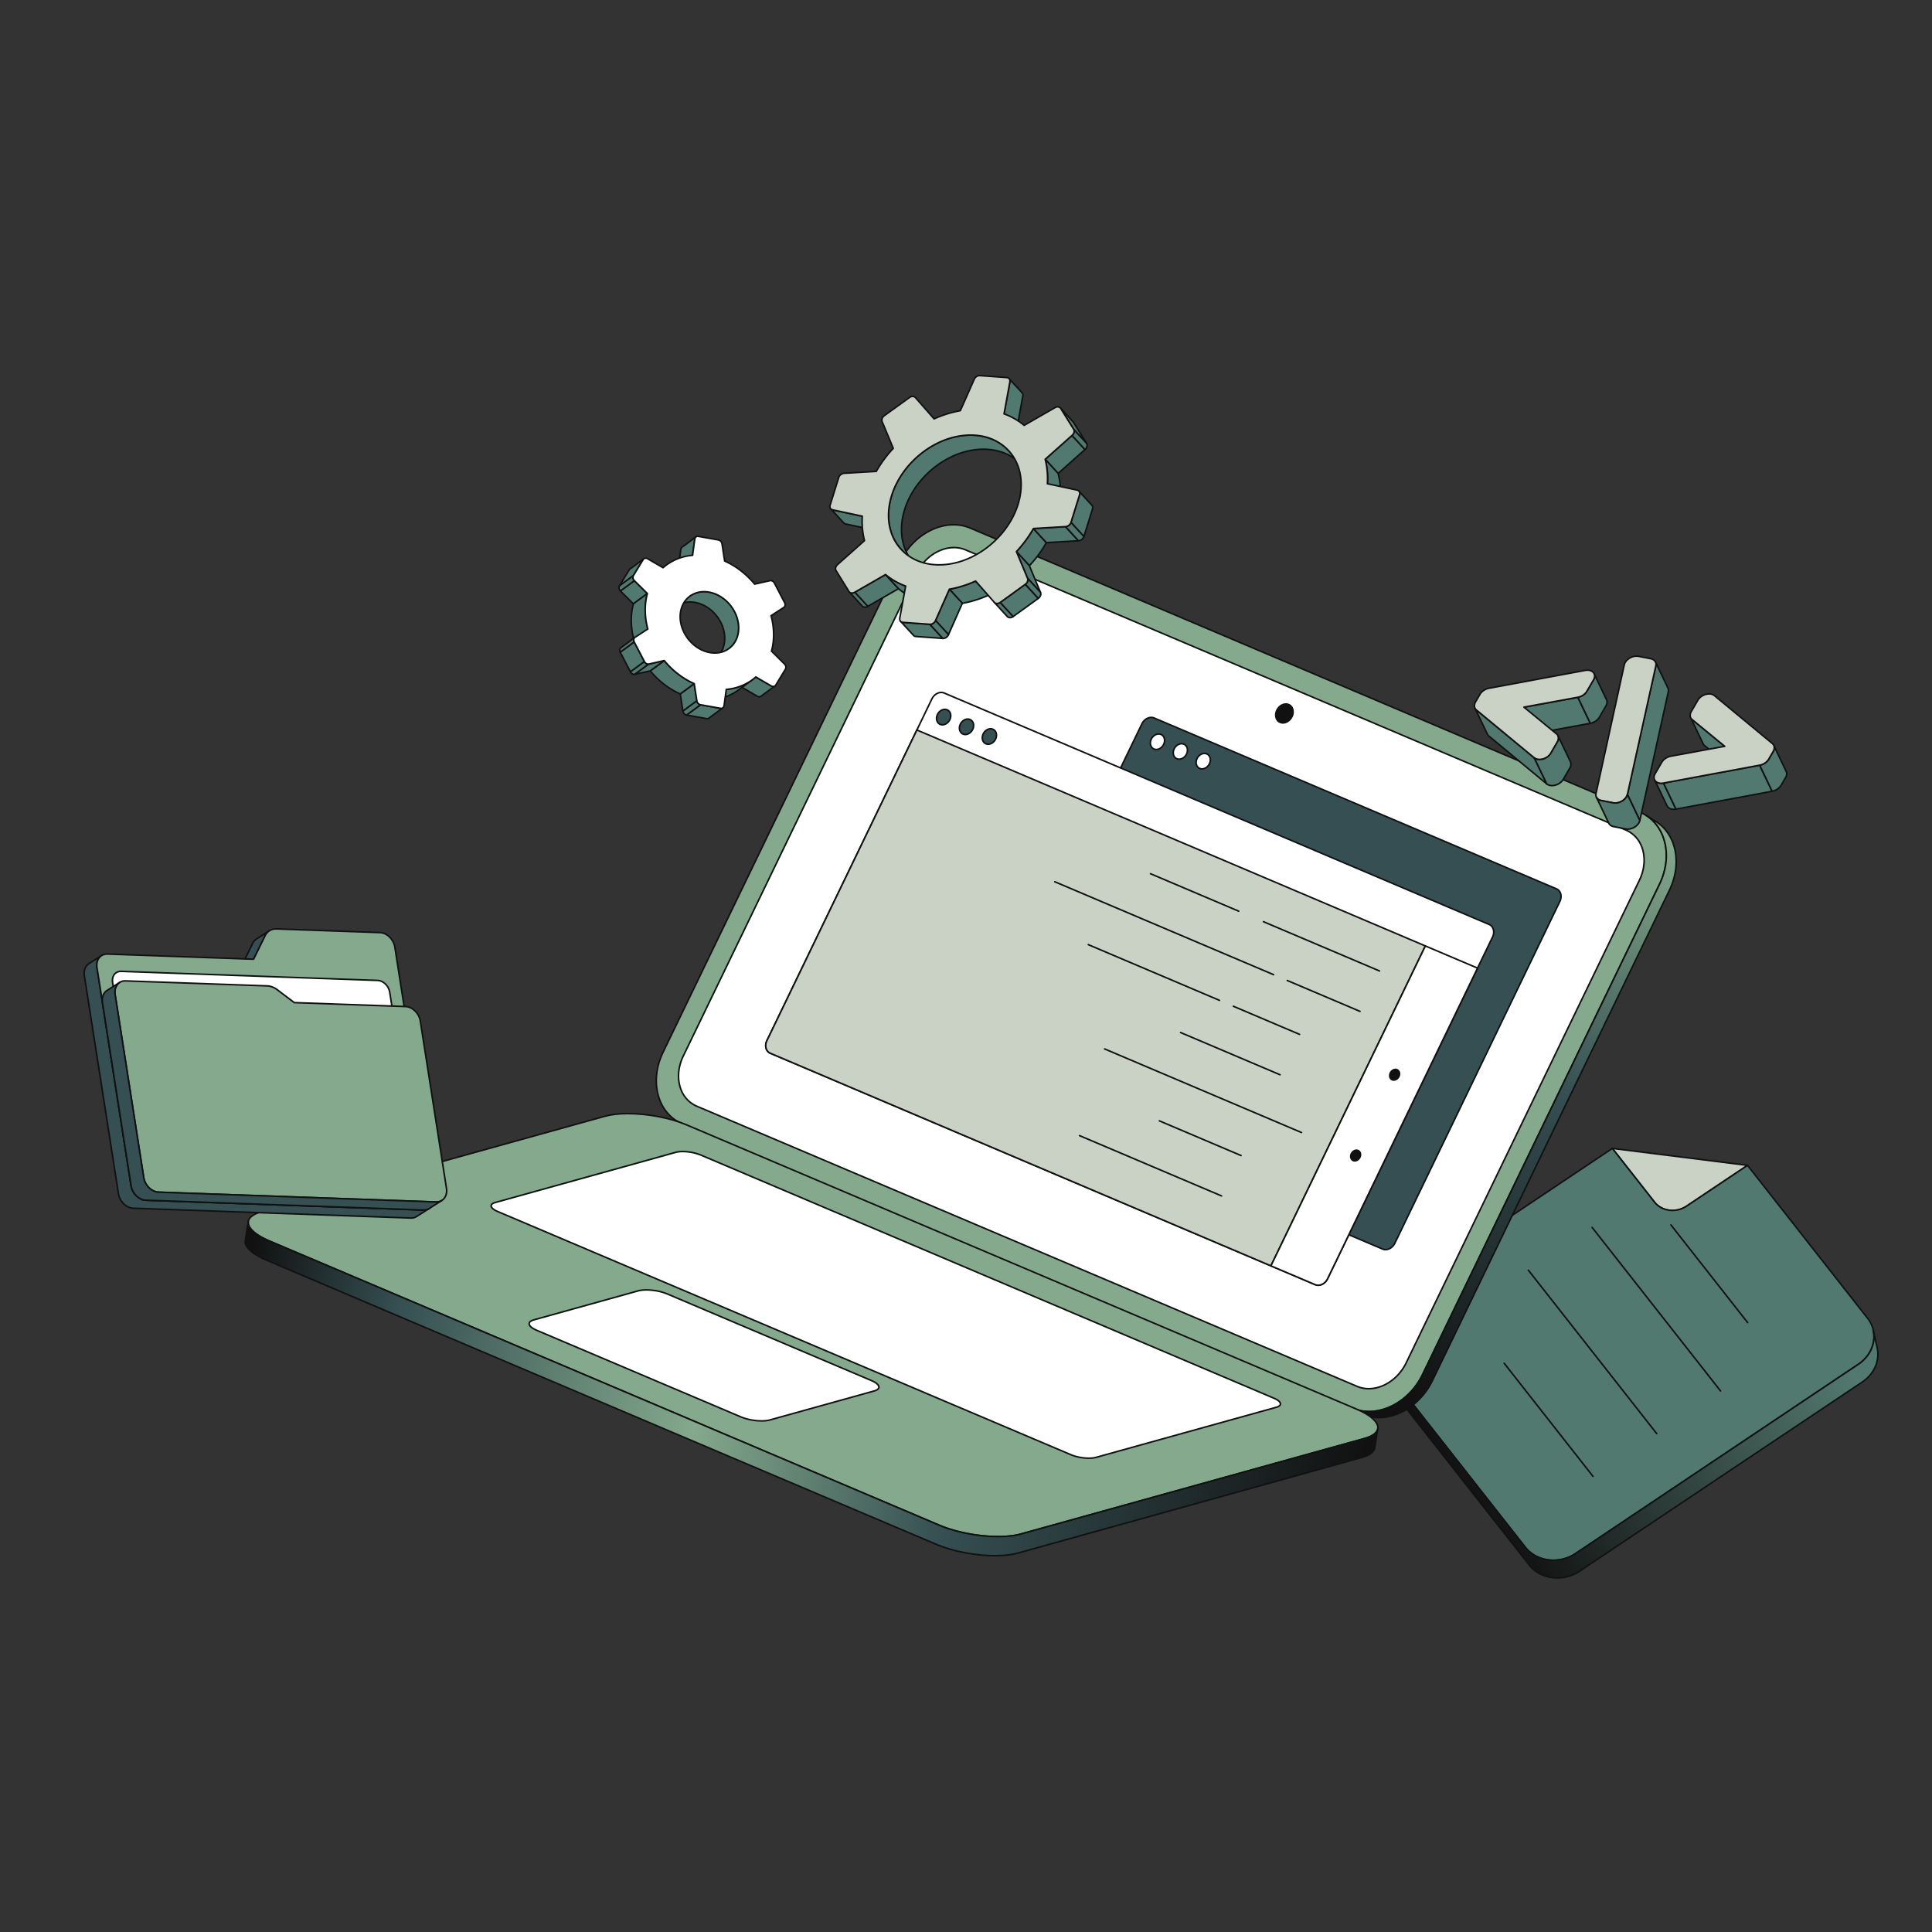 <svg xmlns="http://www.w3.org/2000/svg" viewBox="0 0 2500 2500" width="2500" height="2500"><rect x="0" y="0" width="2500" height="2500" fill="#333333" stroke="none"/><g transform="translate(2431.0 1485.0) rotate(0.0 -333.5 279.0) scale(-1.018 1.018)"><svg width="655.132" height="548.035" viewBox="0 0 655.132 548.035"><linearGradient id="a" gradientUnits="userSpaceOnUse" x1="87.934" x2="545.065" y1="108.689" y2="408.905"><stop offset=".097" stop-color="#52796F"/><stop offset="1" stop-color="#111"/></linearGradient><path d="M166.722 22.555 338.563 1l-53.677 68.353c-9.167 11.672-27.376 13.956-40.618 5.095z" fill="#CAD2C5"/><path d="M262.12 80.838a33.126 33.126 0 0 1-18.408-5.559l-77.546-51.893a1 1 0 0 1 .432-1.823L338.439.008a1 1 0 0 1 .911 1.61L285.672 69.97c-5.59 7.119-14.435 10.868-23.552 10.868zm-92.615-57.624 75.319 50.4c12.811 8.575 30.429 6.386 39.276-4.879L336.274 2.3z" fill="#111"/><path d="m166.722 22.555 77.546 51.893c13.242 8.861 31.451 6.577 40.618-5.095L338.563 1l295.789 197.939c20.843 13.947 26.044 40.151 11.616 58.522l-196.757 250.55c-14.428 18.372-43.023 21.959-63.865 8.011L25.749 275.384C4.907 261.437-.295 235.233 14.133 216.862z" fill="#52796F"/><path d="M413.419 525.5a51.533 51.533 0 0 1-28.629-8.647L25.192 276.215c-10.667-7.138-17.857-17.984-19.729-29.757a38.619 38.619 0 0 1 7.883-30.214l152.59-194.307a1 1 0 0 1 1.342-.213l77.546 51.893c12.811 8.572 30.43 6.383 39.275-4.882L337.776.382a1 1 0 0 1 1.343-.213l295.789 197.939c10.668 7.138 17.859 17.984 19.731 29.757a38.616 38.616 0 0 1-7.884 30.214L450 508.629c-8.683 11.053-22.418 16.871-36.581 16.871zM166.936 23.9 14.919 217.479a36.638 36.638 0 0 0-7.481 28.666c1.785 11.224 8.661 21.579 18.867 28.408L385.9 515.191c20.384 13.642 48.433 10.144 62.522-7.8l196.76-250.547a36.642 36.642 0 0 0 7.482-28.666C650.879 216.954 644 206.6 633.8 199.77L338.777 2.346l-53.1 67.624c-9.478 12.068-28.3 14.45-41.96 5.309z" fill="#111"/><path d="m645.968 257.461-196.757 250.55c-14.427 18.372-43.023 21.959-63.865 8.011L25.749 275.384C10.236 265 3.388 247.832 6.849 232.154l-4.97 22.511c-3.461 15.678 3.388 32.849 18.9 43.23l359.6 240.638c20.843 13.947 49.438 10.36 63.865-8.012L641 279.972a37.917 37.917 0 0 0 7.283-15.294l4.97-22.51a37.923 37.923 0 0 1-7.285 15.293z" fill="url(#a)"/><path d="M408.45 548.011a51.517 51.517 0 0 1-28.63-8.647L20.223 298.726C4.824 288.421-2.76 271.041.9 254.449l4.97-22.511a1 1 0 1 1 1.953.432c-3.485 15.781 3.769 32.339 18.479 42.183L385.9 515.191c20.385 13.642 48.432 10.145 62.522-7.8l196.758-250.55a36.8 36.8 0 0 0 7.093-14.891 1 1 0 0 1 1.954.431l-4.97 22.51a38.793 38.793 0 0 1-7.474 15.695L445.028 531.139c-8.681 11.053-22.416 16.872-36.578 16.872zM5.176 244.37l-2.32 10.51c-3.484 15.782 3.77 32.34 18.479 42.184L380.932 537.7c20.385 13.641 48.433 10.143 62.523-7.8l196.757-250.546a36.8 36.8 0 0 0 7.094-14.892l2.332-10.564a40.615 40.615 0 0 1-2.883 4.181l-.787-.618.787.618L450 508.629c-14.722 18.746-43.974 22.435-65.208 8.224l-359.6-240.638c-11.562-7.737-18.717-19.46-20.016-31.845z" fill="#111"/><path d="m166.581 222.427 97.448-124.09" fill="#fff"/><path d="M166.58 223.427a1 1 0 0 1-.786-1.618l97.448-124.09a1 1 0 1 1 1.573 1.235l-97.448 124.09a1 1 0 0 1-.787.383z" fill="#111"/><path d="m201.019 309.321 163.184-207.797" fill="#fff"/><path d="M201.019 310.321a1 1 0 0 1-.786-1.618l163.184-207.8a1 1 0 1 1 1.573 1.235l-163.184 207.8a1 1 0 0 1-.787.383z" fill="#111"/><path d="M282.116 363.59 445.3 155.793" fill="#fff"/><path d="M282.116 364.59a.987.987 0 0 1-.617-.214 1 1 0 0 1-.169-1.4l163.183-207.8a1 1 0 1 1 1.573 1.235L282.9 364.208a1 1 0 0 1-.784.382z" fill="#111"/><path d="m363.187 417.842 112.815-143.657" fill="#fff"/><path d="M363.187 418.842a1 1 0 0 1-.786-1.618l112.814-143.657a1 1 0 0 1 1.574 1.235L363.974 418.46a1 1 0 0 1-.787.382z" fill="#111"/></svg></g><g transform="translate(2170.0 678.0) rotate(0.0 -926.5 668.0) scale(-1.015 1.015)"><svg width="1826.361" height="1316.301" viewBox="0 0 1826.361 1316.301"><linearGradient id="b" gradientUnits="userSpaceOnUse" x1="465.103" x2="776.156" y1="206.807" y2="921.447"><stop offset="0" stop-color="#84A98C"/><stop offset=".449" stop-color="#354F52"/><stop offset="1" stop-color="#111"/></linearGradient><linearGradient id="c" gradientUnits="userSpaceOnUse" x1="415.876" x2="1832.664" y1="1277.469" y2="998.728"><stop offset="0" stop-color="#111"/><stop offset=".353" stop-color="#354F52"/><stop offset=".585" stop-color="#84A98C"/><stop offset=".863" stop-color="#354F52"/><stop offset="1" stop-color="#111"/></linearGradient><path d="M900.962 5.251c31.5-13.367 71.54 5.837 89.454 42.907l302.21 625.378c17.9 37.049 6.9 77.931-24.6 91.3l-854.256 362.45c-31.486 13.36-71.55-5.857-89.454-42.906L22.106 459c-17.914-37.07-6.886-77.939 24.6-91.3z" fill="#84A98C"/><path d="M392.583 1132.516c-26.865 0-54.966-18.313-69.167-47.7L21.206 459.437c-9.787-20.253-11.387-42.542-4.388-61.153 5.478-14.567 15.954-25.755 29.5-31.5L900.571 4.331l.391.92-.391-.92c31.929-13.547 72.636 5.918 90.745 43.392l302.21 625.377c9.787 20.253 11.386 42.543 4.387 61.155-5.477 14.566-15.952 25.752-29.5 31.5l-854.252 362.451a54.994 54.994 0 0 1-21.578 4.31zm529.6-1130.5a53.078 53.078 0 0 0-20.83 4.158L47.1 368.624c-13.035 5.53-23.124 16.314-28.407 30.364-6.807 18.1-5.234 39.816 4.316 59.579l302.211 625.378c17.651 36.528 57.2 55.557 88.162 42.421l854.256-362.452c13.036-5.531 23.124-16.314 28.406-30.362 6.808-18.1 5.235-39.818-4.315-59.581L989.516 48.593c-13.862-28.685-41.229-46.579-67.334-46.579z" fill="#111"/><path d="M906.924 33.074 65.08 390.26c-22.02 9.343-29.74 37.934-17.208 63.867l297.358 615.337c12.522 25.912 40.545 39.337 62.565 29.994l841.845-357.187c22.038-9.35 29.741-37.933 17.219-63.845L969.5 63.089c-12.532-25.933-40.538-39.366-62.577-30.015" fill="#fff"/><g fill="#111"><path d="M392.974 1103.416c-18.9 0-38.664-12.864-48.644-33.517L46.972 454.562c-6.882-14.241-8-29.919-3.079-43.016a38.293 38.293 0 0 1 20.8-22.206L906.534 32.153c22.48-9.537 51.131 4.145 63.867 30.5l297.358 615.337c6.878 14.233 8 29.9 3.078 42.99a38.306 38.306 0 0 1-20.806 22.211l-841.845 357.187a38.77 38.77 0 0 1-15.212 3.038zM906.924 33.074l.391.92L65.47 391.181a36.313 36.313 0 0 0-19.7 21.069c-4.733 12.587-3.637 27.692 3.007 41.442l297.359 615.337c12.273 25.4 39.76 38.634 61.274 29.508l841.844-357.186a36.324 36.324 0 0 0 19.716-21.074c4.73-12.578 3.634-27.674-3.006-41.416L968.6 63.524c-12.279-25.411-39.772-38.658-61.285-29.53z"/><path d="M494.98 230.245c-5.317 2.256-7.176 9.157-4.143 15.434 3.024 6.256 9.785 9.5 15.1 7.244s7.194-9.165 4.17-15.421c-3.033-6.277-9.813-9.513-15.129-7.257"/><path d="M502.376 254.633c-4.851 0-9.9-3.265-12.439-8.519a14.1 14.1 0 0 1-.777-11 9.986 9.986 0 0 1 5.429-5.786c5.8-2.462 13.168 1.012 16.421 7.743a14.059 14.059 0 0 1 .764 10.971 9.878 9.878 0 0 1-9.4 6.595zm-3.793-24.108a8.2 8.2 0 0 0-3.213.64 7.9 7.9 0 0 0-4.338 4.649 12.1 12.1 0 0 0 .706 9.43c2.79 5.774 8.985 8.806 13.81 6.758a8.037 8.037 0 0 0 4.354-4.668 12.054 12.054 0 0 0-.693-9.4c-2.203-4.557-6.526-7.409-10.626-7.409z"/></g><path d="M1268.026 764.834 413.77 1127.286c-31.486 13.36-71.55-5.857-89.454-42.906L22.106 459c-16.491-34.124-8.455-71.47 17.494-87.609l-12.519 7.788C1.131 395.317-6.9 432.664 9.586 466.79L311.8 1092.168c17.9 37.049 57.968 56.265 89.454 42.906l854.256-362.452a51.748 51.748 0 0 0 7.112-3.688l12.52-7.788a51.7 51.7 0 0 1-7.116 3.688z" fill="url(#b)"/><path d="M380.064 1140.3c-26.867 0-54.965-18.311-69.168-47.7L8.686 467.225c-16.476-34.1-8.8-72.312 17.862-88.9l12.52-7.787a1 1 0 1 1 1.057 1.7c-25.79 16.042-33.149 53.154-17.119 86.327l302.211 625.378c17.651 36.528 57.2 55.557 88.163 42.42l854.255-362.451.242.57-.242-.57a51.14 51.14 0 0 0 6.975-3.617 1 1 0 0 1 1.056 1.7l-.055.034-12.465 7.754a53 53 0 0 1-7.249 3.759l-854.256 362.453a55.024 55.024 0 0 1-21.577 4.305zM28 379.783l-.393.245c-25.791 16.041-33.151 53.154-17.12 86.327L312.7 1091.733c17.652 36.527 57.2 55.555 88.163 42.421L1255.116 771.7a51.392 51.392 0 0 0 4.8-2.34l-845.755 358.846c-31.927 13.548-72.636-5.917-90.745-43.391L21.206 459.437C7.3 430.661 10.6 398.947 28 379.783z" fill="#111"/><path d="M1262.454 766.161c31.486-13.359 78.082-18.343 104.038-11.127l438.139 121.8c25.955 7.215 21.47 23.9-10.016 37.265l-854.256 362.453c-31.486 13.359-78.083 18.342-104.038 11.127l-438.139-121.8c-25.956-7.216-21.47-23.906 10.017-37.265z" fill="#84A98C"/><path d="M865.376 1291.97c-11.067 0-21.2-1.07-29.323-3.327l-438.138-121.8c-14.028-3.9-17.307-9.849-17.587-14.155-.537-8.246 9.479-17.355 27.48-24.993l854.256-362.452.39.92-.39-.92c31.621-13.417 78.587-18.429 104.7-11.171l438.139 121.8c14.027 3.9 17.306 9.849 17.586 14.154.537 8.246-9.479 17.356-27.48 24.994l-854.26 362.452c-21.786 9.244-50.859 14.498-75.373 14.498zm472.009-539.244c-24.214 0-52.972 5.2-74.54 14.355l-854.256 362.453c-16.918 7.178-26.737 15.785-26.266 23.023.338 5.171 6.065 9.56 16.127 12.358l438.139 121.8c25.736 7.154 72.112 2.181 103.379-11.085l854.256-362.452c16.918-7.178 26.737-15.785 26.265-23.023-.337-5.172-6.064-9.56-16.126-12.358L1366.224 756c-7.982-2.222-17.952-3.274-28.839-3.274z" fill="#111"/><path d="M1244.523 804.552 513.8 1114.588c-9.7 4.115-11.081 9.256-3.085 11.479L740.709 1190c8 2.222 22.333.683 32.032-3.432l730.718-310.036c9.7-4.115 11.077-9.244 3.082-11.467l-229.989-63.936c-8-2.223-22.33-.695-32.029 3.42" fill="#fff"/><path d="M749.625 1192.009a35.3 35.3 0 0 1-9.184-1.043l-229.989-63.936c-4.712-1.31-5.822-3.432-5.923-4.982-.188-2.893 2.967-5.869 8.885-8.38l730.718-310.037c9.854-4.18 24.517-5.734 32.688-3.463l229.989 63.932c4.713 1.311 5.823 3.431 5.924 4.979.188 2.889-2.967 5.862-8.884 8.373l-730.718 310.04a64.383 64.383 0 0 1-23.506 4.517zm517.935-390.9a62.057 62.057 0 0 0-22.647 4.366L514.2 1115.509c-5.8 2.462-7.767 4.925-7.67 6.409.082 1.259 1.709 2.419 4.463 3.185l229.989 63.937c7.791 2.166 21.865.645 31.373-3.389l730.718-310.036c5.8-2.462 7.765-4.921 7.669-6.4-.082-1.256-1.709-2.416-4.464-3.182L1276.284 802.1a33.535 33.535 0 0 0-8.724-.994z" fill="#111"/><path d="m1287.21 981.649-260.187 110.4c-11.207 4.755-12.8 10.694-3.549 13.267l133.051 36.987c9.238 2.569 25.82.8 37.027-3.96l260.187-110.395c11.208-4.755 12.805-10.694 3.566-13.263l-133.051-36.987c-9.254-2.573-25.836-.8-37.044 3.956" fill="#fff"/><path d="M1166.848 1144.464a40.687 40.687 0 0 1-10.591-1.2l-133.051-36.988c-5.368-1.492-6.63-3.881-6.743-5.624-.213-3.271 3.4-6.654 10.169-9.527l260.187-110.4c11.369-4.823 28.282-6.618 37.7-4l133.052 36.988c5.357 1.489 6.616 3.876 6.73 5.616.213 3.272-3.4 6.657-10.173 9.531l-260.187 110.394a74.222 74.222 0 0 1-27.093 5.21zm120.362-162.815.391.92-260.187 110.395c-6.778 2.876-9.07 5.789-8.955 7.556.1 1.549 1.977 2.908 5.282 3.827l133.051 36.988c9.04 2.512 25.355.755 36.369-3.918l260.187-110.394c6.781-2.877 9.074-5.792 8.959-7.56-.1-1.546-1.972-2.9-5.27-3.819l-133.051-36.988c-9.05-2.516-25.371-.76-36.385 3.913z" fill="#111"/><path d="m1825.255 913.621-3.855-24.315c1.21 7.631-7.964 16.807-26.785 24.794l-854.256 362.451c-31.486 13.36-78.083 18.344-104.038 11.128l-438.138-121.8c-10.441-2.9-15.956-7.337-16.77-12.472l3.855 24.314c.815 5.135 6.33 9.57 16.77 12.472l438.138 121.8c25.956 7.216 72.552 2.232 104.038-11.127l854.256-362.452c18.822-7.986 27.995-17.163 26.785-24.793z" fill="url(#c)"/><path d="M869.232 1316.285c-11.067 0-21.2-1.071-29.323-3.329l-438.139-121.8c-10.528-2.928-16.576-7.519-17.489-13.279l-3.847-24.258-.009-.056a1 1 0 1 1 1.976-.314c.77 4.859 6.47 9 16.05 11.666l438.137 121.8c25.736 7.155 72.111 2.183 103.38-11.084l854.256-362.452c17.571-7.455 27.361-16.322 26.188-23.716a1 1 0 0 1 1.976-.314l3.855 24.315c1.345 8.487-8.635 17.916-27.383 25.87l-854.255 362.452c-21.787 9.244-50.86 14.498-75.373 14.499zm-485.874-157 2.9 18.279c.77 4.859 6.47 9 16.05 11.665l438.138 121.8c25.736 7.155 72.112 2.181 103.38-11.085l854.255-362.451c17.571-7.456 27.361-16.322 26.188-23.716l-2.894-18.254c-3.059 6.646-12.216 13.491-26.368 19.5L940.75 1277.472c-31.624 13.418-78.591 18.428-104.7 11.17l-438.138-121.8c-6.75-1.878-11.66-4.442-14.554-7.557z" fill="#111"/></svg></g><g transform="translate(2313.0 848.0) rotate(0.0 -203.0 113.0) scale(-1.015 1.016)"><svg width="400.122" height="222.342" viewBox="0 0 400.122 222.342"><path d="m335.97 66-15.862 33.197-68.729-12.607 15.861-33.197z" fill="#52796F"/><path d="M320.109 100.197c-.06 0-.12-.005-.181-.016l-68.73-12.607a1 1 0 0 1-.722-1.415l15.861-33.197a1 1 0 0 1 1.083-.552l68.73 12.607a1 1 0 0 1 .722 1.415L321.01 99.629a.999.999 0 0 1-.901.568zm-67.265-14.355 66.692 12.233 14.968-31.328-66.692-12.233z" fill="#111"/><path d="m255.74 45.702-8.46-14.534c-1.592-2.736-1.83-5.519-.749-7.781L230.67 56.584c-1.081 2.263-.843 5.046.749 7.781l8.459 14.534c2.213 3.802 6.718 6.822 11.5 7.691l15.861-33.198c-4.781-.868-9.286-3.888-11.499-7.69z" fill="#52796F"/><path d="M251.379 87.59a.993.993 0 0 1-.179-.016c-5.047-.917-9.83-4.125-12.186-8.172l-8.459-14.534c-1.754-3.012-2.033-6.108-.787-8.716l15.858-33.189a1 1 0 1 1 1.808.854l-.003.006c-.948 1.991-.695 4.42.714 6.841l8.46 14.534c2.073 3.563 6.318 6.393 10.814 7.21a1 1 0 0 1 .724 1.415l-15.861 33.198a1.002 1.002 0 0 1-.903.569zm-6.234-58.982-13.573 28.407c-.952 1.992-.699 4.424.711 6.847l8.459 14.534c1.959 3.366 5.856 6.078 10.071 7.056l14.98-31.355c-4.568-1.184-8.761-4.186-10.918-7.893l-8.46-14.534a11.823 11.823 0 0 1-1.27-3.062z" fill="#111"/><path d="m396.619 69.558-73.856 61.031-15.861 33.198 73.856-61.031a6.778 6.778 0 0 0 1.839-2.324l15.861-33.198a6.769 6.769 0 0 1-1.839 2.324z" fill="#52796F"/><path d="M306.901 164.786a1 1 0 0 1-.902-1.431l15.861-33.198a1.01 1.01 0 0 1 .265-.34l73.856-61.031.003-.003a5.757 5.757 0 0 0 1.567-1.975l.003-.007a1 1 0 0 1 1.804.862l-.002.004-15.859 33.193a7.765 7.765 0 0 1-2.107 2.666l-73.854 61.028a.97.97 0 0 1-.635.232zm16.669-33.567-13.813 28.91 70.364-58.145a5.766 5.766 0 0 0 1.573-1.985l13.273-27.78z" fill="#111"/><path d="M252.576 19.142c1.624-.316 3.442-.312 5.343.043l122.629 22.762c4.772.89 9.277 3.91 11.469 7.677l5.708 9.807c2.203 3.785 1.773 7.766-1.107 10.126l-73.856 61.031c-1.12.93-2.575 1.589-4.207 1.907-2.089.407-4.429.269-6.78-.381-4.279-1.184-8.029-3.936-10.015-7.347l-8.46-14.534c-2.213-3.802-1.773-7.765 1.116-10.148L335.97 66l-68.73-12.607c-4.782-.869-9.287-3.889-11.5-7.691l-8.46-14.534c-1.986-3.411-1.865-6.897.293-9.355 1.211-1.361 2.953-2.272 5.003-2.671z" fill="#CAD2C5"/><path d="M316.095 133.725c-1.483 0-3.033-.216-4.586-.646-4.529-1.254-8.496-4.172-10.612-7.808l-8.46-14.534c-2.464-4.233-1.936-8.717 1.344-11.423l39.886-32.72-66.607-12.217c-5.045-.917-9.828-4.125-12.184-8.172l-8.46-14.534c-2.204-3.786-2.052-7.718.406-10.517 1.344-1.512 3.267-2.546 5.563-2.993 1.785-.348 3.709-.334 5.718.042l122.628 22.762c5.045.941 9.814 4.143 12.151 8.157l5.708 9.808c2.467 4.238 1.942 8.714-1.337 11.403L323.4 131.36c-1.246 1.035-2.856 1.768-4.653 2.118-.849.165-1.738.247-2.652.247zM252.768 20.123c-1.862.363-3.399 1.177-4.446 2.354-1.859 2.117-1.927 5.18-.177 8.187l8.46 14.534c2.074 3.563 6.319 6.393 10.814 7.21l68.732 12.607a1 1 0 0 1 .454 1.757l-41.552 34.086c-2.521 2.079-2.861 5.479-.886 8.872l8.46 14.534c1.86 3.195 5.38 5.769 9.417 6.886 2.213.612 4.399.738 6.322.363 1.469-.286 2.769-.872 3.759-1.695l73.858-61.032c2.482-2.035 2.826-5.509.879-8.852l-5.708-9.808c-2.057-3.533-6.291-6.358-10.789-7.197L257.737 20.168c-1.737-.325-3.454-.34-4.969-.045zm-.192-.981h.01z" fill="#111"/><path d="M318.556 132.496c-2.089.407-4.429.269-6.779-.381-4.279-1.184-8.029-3.935-10.015-7.347l-8.46-14.534c-1.591-2.734-1.811-5.551-.734-7.804l-15.862 33.198c-1.076 2.253-.857 5.07.734 7.804l8.46 14.534c1.986 3.411 5.736 6.163 10.015 7.347 2.35.65 4.69.787 6.779.381 1.632-.318 3.087-.977 4.207-1.907l15.861-33.198c-1.12.93-2.575 1.589-4.206 1.907z" fill="#52796F"/><path d="M300.234 166.922a17.25 17.25 0 0 1-4.586-.646c-4.529-1.254-8.496-4.172-10.612-7.808l-8.46-14.534c-1.727-2.967-2.008-6.152-.772-8.739l15.862-33.198a1 1 0 0 1 1.804.862l-.001.002c-.945 1.98-.691 4.483.697 6.867l8.46 14.534c1.859 3.194 5.379 5.769 9.417 6.886 2.213.612 4.399.738 6.322.363 1.469-.287 2.77-.873 3.76-1.695a1 1 0 0 1 1.541 1.2l-15.862 33.198a.998.998 0 0 1-.263.338c-1.247 1.036-2.857 1.769-4.655 2.12-.849.168-1.738.25-2.652.25zm-9.056-59.264-13.57 28.4c-.946 1.98-.692 4.484.696 6.87l8.46 14.534c1.86 3.194 5.38 5.769 9.417 6.886 2.212.612 4.397.737 6.322.363 1.389-.271 2.626-.81 3.594-1.562l14.41-30.159c-.56.204-1.149.367-1.76.487-2.225.434-4.727.296-7.237-.398-4.53-1.254-8.497-4.173-10.612-7.808l-8.46-14.534a11.548 11.548 0 0 1-1.26-3.079zm27.378 24.838h.01z" fill="#111"/><path d="M167.809 13.313c-.394-1.771-.216-3.414.451-4.809l-15.861 33.198c-.667 1.396-.845 3.038-.451 4.809l36.303 163.885 15.861-33.197z" fill="#52796F"/><path d="M188.251 211.396a1.001 1.001 0 0 1-.977-.783L150.971 46.727c-.433-1.945-.251-3.832.525-5.457l15.862-33.198a1 1 0 0 1 1.804.862c-.582 1.217-.712 2.656-.377 4.161v.001l36.303 163.886c.048.218.022.446-.074.647l-15.862 33.197a.999.999 0 0 1-.901.57zM166.875 13.721 153.3 42.133c-.581 1.217-.712 2.656-.377 4.161l35.676 161.053 14.462-30.267z" fill="#111"/><path d="M190.042 1.229c3.502-.682 7.704.181 11.232 2.283 3.558 2.116 6.078 5.265 6.78 8.452l36.044 163.935c.968 4.441-1.647 8.056-6.523 9.005l-15.462 3.011c-3.482.678-7.674-.167-11.222-2.265-3.538-2.12-6.058-5.269-6.78-8.452L167.809 13.314c-.987-4.437 1.617-8.069 6.493-9.019z" fill="#CAD2C5"/><path d="M219.657 189.144c-3.069 0-6.382-.922-9.274-2.633-3.758-2.252-6.465-5.649-7.247-9.091L166.832 13.53c-.519-2.333-.165-4.526 1.023-6.341 1.286-1.964 3.508-3.34 6.255-3.875L189.85.248c3.727-.727 8.189.173 11.935 2.405 3.776 2.246 6.484 5.646 7.245 9.096l36.044 163.936c.509 2.334.148 4.522-1.042 6.33-1.29 1.961-3.515 3.335-6.267 3.871l-15.462 3.011c-.847.166-1.736.247-2.646.247zM192.516 1.998c-.786 0-1.552.07-2.283.212l-15.74 3.066c-2.245.438-3.962 1.478-4.964 3.008-.886 1.353-1.143 3.017-.744 4.812l36.303 163.886c.662 2.915 3.024 5.836 6.318 7.81 3.335 1.973 7.267 2.774 10.517 2.142l15.462-3.011c2.251-.438 3.972-1.478 4.978-3.007.887-1.349 1.15-3.01.759-4.803L207.078 12.179c-.644-2.92-3.005-5.838-6.315-7.807-2.587-1.542-5.535-2.374-8.247-2.374zm-2.474-.769h.01z" fill="#111"/><path d="m237.575 184.904-15.462 3.012c-3.482.678-7.674-.167-11.221-2.265-3.538-2.12-6.058-5.269-6.781-8.451l-15.861 33.197c.722 3.182 3.243 6.332 6.781 8.451 3.548 2.099 7.739 2.944 11.221 2.265l15.462-3.011c2.939-.572 5.057-2.113 6.063-4.22l15.861-33.197c-1.006 2.106-3.123 3.647-6.063 4.219z" fill="#52796F"/><path d="M203.794 222.341c-3.069 0-6.381-.922-9.273-2.633-3.758-2.251-6.465-5.648-7.247-9.091a1.002 1.002 0 0 1 .073-.653l15.861-33.197a1.001 1.001 0 0 1 1.877.209c.663 2.92 3.026 5.842 6.32 7.815 3.335 1.972 7.267 2.773 10.516 2.141l15.462-3.012c2.557-.498 4.457-1.799 5.35-3.665l.002-.005a1 1 0 0 1 1.804.862l-.004.01-15.857 33.188c-1.172 2.454-3.578 4.148-6.774 4.771l-15.462 3.011c-.849.168-1.737.249-2.648.249zm-14.487-11.838c.76 2.81 3.067 5.587 6.238 7.486 3.334 1.973 7.266 2.774 10.516 2.142l15.462-3.011c2.559-.499 4.46-1.802 5.352-3.67l13.58-28.423c-.814.38-1.715.669-2.689.858l-15.462 3.012c-3.715.724-8.172-.168-11.922-2.386-2.886-1.729-5.153-4.135-6.403-6.717z" fill="#111"/><path d="m121.538 81.771-41.532 34.082-15.862 33.197 41.532-34.082a6.828 6.828 0 0 0 1.866-2.351l15.862-33.198a6.834 6.834 0 0 1-1.866 2.352z" fill="#52796F"/><path d="M64.144 150.05a1 1 0 0 1-.903-1.431l15.862-33.198c.063-.132.155-.249.268-.342l41.532-34.082.002-.002a5.803 5.803 0 0 0 1.595-2.007 1 1 0 0 1 1.804.862l-.005.011-15.856 33.186a7.815 7.815 0 0 1-2.136 2.695l-41.53 34.081a.993.993 0 0 1-.633.227zm16.668-33.565-13.828 28.942 38.058-31.231a5.838 5.838 0 0 0 1.598-2.01l13.28-27.793z" fill="#111"/><path d="m169.453 158.445-15.861 33.197a6.74 6.74 0 0 1-1.071 1.599c-1.172 1.336-2.911 2.268-5.001 2.675-1.632.318-3.48.302-5.325-.051l15.861-33.197c1.845.353 3.693.368 5.325.051 2.089-.407 3.829-1.339 5.001-2.675a6.74 6.74 0 0 0 1.071-1.599" fill="#52796F"/><path d="M145.07 197.143c-1.002 0-2.033-.099-3.063-.296a1 1 0 0 1-.715-1.413l15.861-33.197c.196-.41.645-.636 1.09-.551 1.72.329 3.43.347 4.946.052 1.875-.365 3.41-1.179 4.44-2.353a5.79 5.79 0 0 0 .92-1.371 1 1 0 0 1 1.804.862l-.004.008-15.858 33.189a7.754 7.754 0 0 1-1.228 1.834c-1.318 1.503-3.241 2.539-5.555 2.99-.838.164-1.726.246-2.638.246zm-1.388-2.07c1.273.129 2.514.083 3.646-.138 1.875-.365 3.41-1.179 4.44-2.353.38-.424.687-.883.92-1.37l13.555-28.37c-.812.382-1.708.671-2.671.859-1.535.299-3.228.324-4.938.078z" fill="#111"/><path d="m158.057 162.668-15.862 33.197-122.629-22.762 15.862-33.197z" fill="#52796F"/><path d="M142.196 196.865a.945.945 0 0 1-.183-.017L19.384 174.086a1.001 1.001 0 0 1-.719-1.415l15.862-33.197c.195-.408.64-.634 1.085-.552l122.629 22.762a1.001 1.001 0 0 1 .719 1.415l-15.861 33.197c-.17.352-.524.569-.903.569zM21.031 172.358l120.593 22.384 14.969-31.329-120.594-22.384z" fill="#111"/><path d="m23.958 132.229-5.708-9.807c-1.582-2.717-1.799-5.546-.72-7.804L1.669 147.815c-1.079 2.258-.862 5.086.72 7.804l5.708 9.807c2.203 3.785 6.708 6.805 11.469 7.678l15.861-33.198c-4.761-.873-9.266-3.893-11.469-7.677z" fill="#52796F"/><path d="M19.567 174.103c-.06 0-.12-.005-.181-.016-5.036-.923-9.806-4.125-12.154-8.158l-5.708-9.806c-1.721-2.958-1.998-6.143-.758-8.739l15.858-33.191.003-.007a1 1 0 0 1 1.804.862c-.951 1.989-.702 4.493.682 6.87l5.708 9.808c2.067 3.55 6.3 6.375 10.785 7.196a1 1 0 0 1 .722 1.415l-15.861 33.198a.996.996 0 0 1-.9.568zm-3.434-54.243L2.571 148.246c-.95 1.989-.702 4.493.682 6.87l5.708 9.806c1.951 3.354 5.836 6.06 10.041 7.042l14.981-31.356c-4.556-1.187-8.739-4.183-10.889-7.877l-5.708-9.808a11.44 11.44 0 0 1-1.253-3.063z" fill="#111"/><path d="M97.414 49.362c2.045-.398 4.378-.281 6.766.38 4.309 1.198 8.049 3.932 10.034 7.343l8.46 14.534c2.213 3.802 1.763 7.787-1.136 10.152l-41.532 34.082 68.71 12.611c4.792.887 9.306 3.885 11.52 7.687l8.46 14.534c1.986 3.411 1.876 6.914-.313 9.358-1.172 1.336-2.911 2.268-5.001 2.675-1.632.318-3.48.302-5.325-.051L35.428 139.906c-4.762-.872-9.267-3.892-11.469-7.677l-5.708-9.807c-2.193-3.767-1.762-7.748 1.107-10.126l73.856-61.031c1.141-.949 2.58-1.588 4.2-1.903z" fill="#CAD2C5"/><path d="M160.932 163.946c-1.002 0-2.033-.099-3.063-.296L35.245 140.889c-5.033-.922-9.804-4.124-12.151-8.157l-5.708-9.808c-2.455-4.218-1.932-8.693 1.333-11.399l73.857-61.032c1.261-1.047 2.825-1.758 4.647-2.113 2.222-.433 4.72-.295 7.223.397 4.55 1.266 8.524 4.183 10.632 7.804l8.46 14.534c2.473 4.248 1.936 8.734-1.368 11.43l-39.863 32.713 66.59 12.222c5.072.939 9.862 4.145 12.203 8.168l8.46 14.534c2.219 3.812 2.057 7.748-.432 10.529-1.318 1.502-3.241 2.539-5.555 2.989-.841.164-1.729.246-2.641.246zM97.605 50.343c-1.489.29-2.752.859-3.754 1.69l-73.858 61.032c-2.471 2.049-2.817 5.524-.88 8.853l5.708 9.807c2.066 3.55 6.3 6.374 10.785 7.196l122.631 22.763c1.725.329 3.435.347 4.951.052 1.875-.365 3.41-1.179 4.44-2.353 1.889-2.11 1.961-5.171.2-8.196l-8.46-14.534c-2.061-3.541-6.315-6.37-10.837-7.207l-68.709-12.611a1 1 0 0 1-.454-1.756L120.9 80.997c2.502-2.041 2.857-5.524.906-8.876l-8.46-14.534c-1.852-3.181-5.38-5.754-9.438-6.883-2.201-.609-4.382-.735-6.303-.361z" fill="#111"/></svg></g><g transform="translate(1415.0 485.0) rotate(0.0 -171.0 171.0) scale(-1.021 1.02)"><svg width="335.074" height="335.436" viewBox="0 0 335.074 335.436"><path d="m330.447 171.334-37.403 8.036-16.419 17.921 37.403-8.036c1.047-.173 1.906-.644 2.524-1.319l16.419-17.921c-.619.675-1.477 1.145-2.524 1.319z" fill="#52796F"/><path d="M276.624 198.291a1.002 1.002 0 0 1-.738-1.676l16.419-17.921a.994.994 0 0 1 .527-.302l37.403-8.036.046-.009c.79-.131 1.463-.478 1.947-1.004l.004-.004a1 1 0 0 1 1.475 1.351l-16.419 17.921c-.789.862-1.861 1.425-3.098 1.63l-37.357 8.027a.984.984 0 0 1-.209.023zm16.941-18.011-14.085 15.374 34.338-7.377c.838-.14 1.513-.489 1.997-1.017l13.415-14.642z" fill="#111"/><path d="M106.016 9.123c-.39-1.707.002-3.235.951-4.27l-16.42 17.922c-.948 1.035-1.34 2.562-.951 4.27l7.373 40.408 16.419-17.92z" fill="#52796F"/><path d="M96.97 68.453a1 1 0 0 1-.984-.82l-7.373-40.408c-.441-1.927-.008-3.811 1.197-5.125l16.419-17.921a1 1 0 1 1 1.475 1.351c-.755.823-1.014 2.052-.713 3.371l.009.043 7.373 40.409c.056.308-.035.624-.246.855l-16.419 17.92c-.193.21-.462.325-.738.325zm7.939-59.874L91.285 23.45c-.754.823-1.014 2.052-.713 3.372l7.021 38.471 14.724-16.07-7.28-39.899a6.83 6.83 0 0 1-.128-.745z" fill="#111"/><path d="m243.966 221.253-16.419 17.921c11.982-13.078 17.924-31.745 15.117-53.296-5.882-45.165-47.965-85.894-93.993-90.969-24.065-2.653-44.445 4.965-57.573 19.295l16.419-17.921c13.129-14.33 33.508-21.948 57.573-19.295 46.028 5.075 88.111 45.803 93.993 90.969 2.807 21.551-3.135 40.218-15.117 53.296" fill="#52796F"/><path d="M227.547 240.174a1 1 0 0 1-.737-1.676c12.252-13.373 17.53-32.014 14.863-52.491-5.817-44.664-47.586-85.085-93.111-90.104-22.705-2.503-43.383 4.413-56.726 18.977a1 1 0 0 1-1.475-1.351l16.419-17.921c13.778-15.038 35.07-22.188 58.42-19.613 46.385 5.114 88.946 46.311 94.875 91.834 2.745 21.072-2.714 40.285-15.372 54.101l-16.419 17.921a.998.998 0 0 1-.737.323zM139.513 93.399c3.044 0 6.137.17 9.268.516 46.385 5.114 88.946 46.311 94.875 91.833 1.989 15.273-.332 29.57-6.579 41.543l6.151-6.714.737.676-.737-.676c12.251-13.373 17.53-32.014 14.863-52.491-5.817-44.664-47.586-85.085-93.111-90.104-22.708-2.503-43.384 4.413-56.726 18.977l-6.219 6.788c10.588-6.757 23.505-10.348 37.478-10.348z" fill="#111"/><path d="m309.469 275.485-16.419 17.921c-.967 1.056-2.445 1.52-4.031 1.346-.983-.108-2.007-.462-2.976-1.074l16.419-17.921c.97.611 1.994.965 2.976 1.074 1.587.174 3.064-.29 4.031-1.346" fill="#52796F"/><path d="M289.666 295.787c-.249 0-.5-.014-.755-.042-1.159-.127-2.335-.55-3.4-1.221a1 1 0 0 1-.204-1.521l16.419-17.921a1.001 1.001 0 0 1 1.271-.17c.81.511 1.692.831 2.553.926 1.293.142 2.453-.232 3.182-1.026l.001-.001a1 1 0 0 1 1.475 1.351l-.004.005-16.415 17.916c-1.012 1.102-2.486 1.704-4.123 1.704zm-2-2.4a5.72 5.72 0 0 0 1.463.371c1.294.142 2.455-.231 3.184-1.027l13.62-14.865a6.93 6.93 0 0 1-.604-.04 7.89 7.89 0 0 1-2.666-.807z" fill="#111"/><path d="m302.462 275.757-16.418 17.921-38.899-22.374 16.419-17.921z" fill="#52796F"/><path d="M286.043 294.678a.995.995 0 0 1-.498-.133l-38.898-22.374a1.002 1.002 0 0 1-.239-1.543l16.419-17.921a1 1 0 0 1 1.236-.191l38.898 22.374a1.002 1.002 0 0 1 .239 1.543l-16.419 17.921a1 1 0 0 1-.738.324zm-37.317-23.619 37.122 21.352 15.034-16.41-37.122-21.352z" fill="#111"/><path d="M25.629 59.954a3.987 3.987 0 0 0-.459.608L8.747 87.048l16.419-17.921 16.423-26.486a3.97 3.97 0 0 1 .459-.608z" fill="#52796F"/><path d="M8.747 88.048a1 1 0 0 1-.849-1.527L24.32 60.035c.165-.268.357-.523.571-.756l16.414-17.915.005-.006.001-.001a1 1 0 1 1 1.474 1.352l-.004.005c-.126.138-.24.29-.341.452L26.016 69.654a.965.965 0 0 1-.113.148L9.484 87.724a.998.998 0 0 1-.737.324zm26.567-37.184-8.948 9.766v.001a3.018 3.018 0 0 0-.344.455L15.228 78.494l9.137-9.973zm-9.685 9.09h.01z" fill="#111"/><path d="m263.564 253.383-16.419 17.921c-7.421 6.236-15.996 11.155-25.473 14.6l16.419-17.921c9.477-3.445 18.052-8.364 25.473-14.6" fill="#52796F"/><path d="M221.673 286.904a1 1 0 0 1-.738-1.676l16.418-17.921a1 1 0 0 1 .396-.264c9.36-3.403 17.829-8.257 25.172-14.427a1 1 0 0 1 1.38 1.441l-16.419 17.921a1 1 0 0 1-.094.09c-7.521 6.32-16.193 11.291-25.774 14.774a.946.946 0 0 1-.341.062zm16.99-18.065-13.344 14.565c7.768-3.26 14.861-7.562 21.132-12.824l9.418-10.279c-5.318 3.432-11.075 6.29-17.206 8.538z" fill="#111"/><path d="M61.259 107.186 44.84 125.107 10.844 94.805l16.419-17.921z" fill="#52796F"/><path d="M44.84 126.107a.999.999 0 0 1-.665-.253L10.179 95.551a.997.997 0 0 1-.072-1.422l16.419-17.921a1 1 0 0 1 1.403-.071l33.996 30.302a.997.997 0 0 1 .072 1.422l-16.419 17.921a.997.997 0 0 1-.738.325zM12.266 94.733l32.503 28.972 15.068-16.446-32.503-28.972z" fill="#111"/><path d="M27.263 76.884 10.844 94.805c-2.576-2.13-3.497-5.512-2.097-7.757l16.419-17.921c-1.4 2.245-.479 5.627 2.097 7.757" fill="#52796F"/><path d="M10.844 95.805a.995.995 0 0 1-.637-.229c-2.993-2.474-3.985-6.368-2.308-9.056a.986.986 0 0 1 .111-.146l16.419-17.921a1 1 0 0 1 1.585 1.204c-1.13 1.812-.302 4.648 1.886 6.457a1.003 1.003 0 0 1 .1 1.447L11.581 95.48a.995.995 0 0 1-.737.325zm-1.293-8.154c-.941 1.606-.395 3.972 1.24 5.731l15.063-16.441c-1.298-1.344-2.09-2.976-2.296-4.579z" fill="#111"/><path d="m58.44 138.167-16.419 17.921c-.651-10.776.288-21.212 2.819-30.98l16.419-17.921c-2.531 9.767-3.47 20.204-2.819 30.98" fill="#52796F"/><path d="M42.02 157.087a1 1 0 0 1-.998-.939c-.659-10.92.299-21.448 2.85-31.291a1 1 0 0 1 .231-.425l16.419-17.921a1 1 0 0 1 1.706.926c-2.498 9.64-3.436 19.959-2.789 30.669.016.271-.078.536-.261.736l-16.419 17.921c-.194.21-.463.324-.739.324zm3.726-31.488c-2.268 8.854-3.223 18.277-2.845 28.048l14.516-15.844c-.532-9.392.135-18.491 1.985-27.109z" fill="#111"/><path d="m182.671 271.982-16.419 17.921c-11.162-1.948-22.357-5.438-33.239-10.37l16.419-17.921c10.882 4.932 22.077 8.422 33.239 10.37" fill="#52796F"/><path d="M166.253 290.903a1 1 0 0 1-.172-.015c-11.262-1.966-22.526-5.48-33.48-10.444a.998.998 0 0 1-.325-1.586l16.419-17.921a.999.999 0 0 1 1.15-.235c10.8 4.895 21.902 8.359 32.998 10.296a1.001 1.001 0 0 1 .566 1.661L166.99 290.58c-.191.207-.46.323-.737.323zm-31.566-11.716c10.227 4.52 20.714 7.76 31.199 9.636l14.824-16.181c-10.439-1.974-20.865-5.273-31.03-9.821z" fill="#111"/><path d="m241.563 314.051-34.14 2.449-16.419 17.921 34.14-2.449c1.236-.091 2.256-.591 2.966-1.366l16.419-17.921c-.711.776-1.73 1.275-2.966 1.366z" fill="#52796F"/><path d="M191.004 335.422a1 1 0 0 1-.737-1.676l16.418-17.921a1 1 0 0 1 .666-.322l34.14-2.449c.942-.07 1.736-.429 2.296-1.04l.004-.004a1 1 0 0 1 1.475 1.351l-.004.005-16.415 17.917c-.912.996-2.167 1.579-3.629 1.687l-34.142 2.449a.885.885 0 0 1-.072.003zm16.887-17.953-14.453 15.775 31.633-2.27c.942-.07 1.738-.43 2.3-1.043l13.591-14.835zm33.672-3.418h.01z" fill="#111"/><path d="m200.232 311.668-16.419 17.921-17.56-39.686 16.418-17.921z" fill="#52796F"/><path d="M183.813 330.589a1.001 1.001 0 0 1-.915-.595l-17.561-39.686a1 1 0 0 1 .177-1.08l16.419-17.921a1 1 0 0 1 1.652.271l17.56 39.686a1 1 0 0 1-.177 1.08l-16.418 17.921a.999.999 0 0 1-.737.324zm-16.381-40.493 16.677 37.689 14.943-16.311-16.677-37.689z" fill="#111"/><path d="m207.423 316.501-16.419 17.921a5.662 5.662 0 0 1-1.049-.021c-2.569-.283-5.106-2.225-6.142-4.812l16.419-17.921c1.036 2.587 3.573 4.528 6.142 4.812.35.038.701.046 1.049.021" fill="#52796F"/><path d="M190.599 335.436c-.249 0-.501-.014-.753-.042-2.948-.325-5.81-2.559-6.961-5.434a.998.998 0 0 1 .191-1.047l16.418-17.921a1.002 1.002 0 0 1 1.666.304c.889 2.219 3.078 3.942 5.324 4.19.294.032.584.039.866.018a1 1 0 0 1 .81 1.673l-16.419 17.921c-.172.188-.41.303-.664.322a7.53 7.53 0 0 1-.478.016zm-5.601-5.66c1.008 1.945 3.014 3.404 5.067 3.631.164.018.326.028.486.029l14.777-16.129c-2.123-.523-4.108-1.99-5.326-3.908z" fill="#111"/><path d="m97.716 224.25-16.419 17.921c-8.382-9.003-15.64-18.846-21.571-29.24l16.419-17.921c5.93 10.394 13.189 20.237 21.571 29.24" fill="#52796F"/><path d="M81.297 243.171a.997.997 0 0 1-.732-.319c-8.43-9.054-15.733-18.955-21.707-29.426a1.001 1.001 0 0 1 .131-1.171l16.419-17.921a1.002 1.002 0 0 1 1.606.18c5.897 10.337 13.109 20.112 21.434 29.054a1 1 0 0 1 .005 1.357l-16.419 17.921a.997.997 0 0 1-.733.324l-.004.001zm-20.339-30.103c5.654 9.799 12.489 19.085 20.336 27.627l15.063-16.441c-7.848-8.526-14.703-17.789-20.396-27.562z" fill="#111"/><path d="m76.145 195.01-16.419 17.921-40.665-2.412 16.418-17.921z" fill="#52796F"/><path d="M59.726 213.931c-.02 0-.039 0-.059-.002l-40.666-2.412a1 1 0 0 1-.678-1.674l16.419-17.921a.987.987 0 0 1 .797-.323l40.666 2.412a1 1 0 0 1 .678 1.674l-16.419 17.921a.999.999 0 0 1-.738.325zm-38.509-4.286 38.094 2.26 14.678-16.021-38.093-2.26z" fill="#111"/><path d="M17.689 152.271c-.573-1.873-.208-3.618.842-4.764L2.113 165.428c-1.05 1.147-1.415 2.891-.842 4.764l10.911 34.995 16.419-17.92z" fill="#52796F"/><path d="M12.181 206.187a1.004 1.004 0 0 1-.955-.702L.316 170.49c-.658-2.152-.262-4.295 1.059-5.738l16.419-17.921a1 1 0 1 1 1.475 1.351l-.003.003c-.835.914-1.068 2.33-.622 3.789l10.91 34.994a1 1 0 0 1-.217.973l-16.419 17.92a.995.995 0 0 1-.737.326zm4.279-54.938L2.85 166.104c-.838.915-1.071 2.334-.623 3.796l10.392 33.33 14.856-16.214-10.739-34.447-.001-.005a6.94 6.94 0 0 1-.275-1.315z" fill="#111"/><path d="M35.479 192.598 19.06 210.519c-3.329-.34-6.009-2.549-6.88-5.331l16.42-17.921c.87 2.782 3.551 4.992 6.879 5.331" fill="#52796F"/><path d="M19.06 211.519a1.16 1.16 0 0 1-.102-.005c-3.612-.369-6.719-2.791-7.732-6.028a1 1 0 0 1 .217-.974l16.419-17.921a1.002 1.002 0 0 1 1.692.376c.777 2.484 3.199 4.347 6.027 4.635a1 1 0 0 1 .636 1.67l-16.419 17.921a.996.996 0 0 1-.738.326zm-5.732-6.103c.877 2.079 2.931 3.636 5.348 4.043l14.876-16.237c-2.25-.693-4.156-2.196-5.252-4.147z" fill="#111"/><path d="m125.661 288.753-16.419 17.921c-.972 1.061-2.444 1.513-4.013 1.34-1.138-.125-2.328-.58-3.415-1.368l16.419-17.921c1.087.788 2.277 1.243 3.415 1.368 1.569.173 3.04-.279 4.013-1.34" fill="#52796F"/><path d="M105.872 309.05c-.248 0-.499-.014-.752-.042-1.351-.149-2.697-.686-3.893-1.553a1 1 0 0 1-.15-1.485l16.419-17.921a1 1 0 0 1 1.324-.134c.915.664 1.93 1.073 2.937 1.184 1.284.141 2.437-.229 3.162-1.018l.004-.004a1 1 0 1 1 1.475 1.351c-.373.407 0 0-.001.001l-16.418 17.92c-1.007 1.1-2.476 1.701-4.107 1.701zm-2.501-2.623a5.855 5.855 0 0 0 1.967.594c1.286.142 2.441-.231 3.166-1.022l13.625-14.871a7.01 7.01 0 0 1-.591-.04 7.99 7.99 0 0 1-3.14-1.062z" fill="#111"/><path d="m83.68 257.992-16.419 17.921 14.036-33.742 16.419-17.921z" fill="#52796F"/><path d="M67.26 276.913a1 1 0 0 1-.922-1.384l14.036-33.742c.045-.107.108-.206.186-.292l16.419-17.921a.999.999 0 0 1 1.66 1.06l-14.036 33.742a1.029 1.029 0 0 1-.186.292l-16.419 17.921a.999.999 0 0 1-.738.324zm14.893-34.196-11.781 28.319 12.451-13.59 11.781-28.319zm1.527 15.275h.01z" fill="#111"/><path d="m118.233 288.725-16.419 17.921-31.834-23.01 16.419-17.921z" fill="#52796F"/><path d="M101.814 307.646a.997.997 0 0 1-.585-.189l-31.834-23.01a1 1 0 0 1-.151-1.486l16.419-17.921a1 1 0 0 1 1.323-.135l31.834 23.01a1 1 0 0 1 .151 1.486l-16.419 17.921a1.004 1.004 0 0 1-.738.324zm-30.338-24.163 30.202 21.831 15.059-16.436-30.202-21.831z" fill="#111"/><path d="M86.399 265.715 69.98 283.636c-2.7-1.959-3.889-5.309-2.719-7.723l16.419-17.921c-1.17 2.414.019 5.764 2.719 7.723" fill="#52796F"/><path d="M69.979 284.636a.994.994 0 0 1-.587-.191c-3.112-2.257-4.415-6.113-3.032-8.968a.997.997 0 0 1 .163-.24l16.419-17.921a1 1 0 0 1 1.637 1.111c-.951 1.963.106 4.808 2.406 6.477a1 1 0 0 1 .15 1.485L70.716 284.31a.993.993 0 0 1-.737.326zm-1.875-8.163c-.758 1.747.005 4.134 1.779 5.789l15.067-16.445c-1.47-1.361-2.398-3.106-2.65-4.838z" fill="#111"/><path d="M333.794 165.264c.931 2.973-.524 5.602-3.347 6.069l-37.403 8.036c.672 10.778-.288 21.211-2.798 30.982l33.993 30.281c2.579 2.15 3.476 5.51 2.078 7.775l-16.402 26.489c-.915 1.467-2.622 2.137-4.476 1.933-.983-.108-2.007-.462-2.976-1.074l-38.898-22.374c-7.421 6.236-15.996 11.155-25.473 14.6l7.395 40.41c.681 2.987-1.025 5.444-3.923 5.658l-34.14 2.449a5.662 5.662 0 0 1-1.049-.021c-2.569-.283-5.106-2.225-6.142-4.812l-17.56-39.686c-11.162-1.948-22.357-5.438-33.239-10.37l-23.559 26.889c-.962 1.241-2.537 1.778-4.225 1.592-1.138-.125-2.328-.58-3.415-1.368l-31.834-23.01c-2.7-1.959-3.889-5.309-2.719-7.723l14.036-33.742c-8.382-9.003-15.64-18.846-21.571-29.24l-40.666-2.412c-3.329-.34-6.009-2.549-6.88-5.331L17.69 152.269c-.909-2.971.543-5.62 3.347-6.07l37.403-8.035c-.651-10.776.288-21.212 2.819-30.98l-33.996-30.3c-2.576-2.13-3.497-5.512-2.097-7.757l16.423-26.486c.914-1.482 2.614-2.149 4.47-1.944.981.108 2.006.46 2.98 1.064l38.88 22.393c7.418-6.256 15.993-11.175 25.471-14.621l-7.374-40.409c-.682-2.987 1.028-5.423 3.926-5.637l34.116-2.472a5.751 5.751 0 0 1 1.049.02c2.573.284 5.125 2.23 6.145 4.833l17.558 39.665c11.162 1.948 22.36 5.459 33.239 10.37l23.559-26.889c.958-1.236 2.525-1.767 4.206-1.582 1.145.126 2.343.585 3.437 1.378l31.853 22.991c2.7 1.958 3.891 5.33 2.719 7.723L253.79 93.287c8.358 8.98 15.619 18.844 21.549 29.238l40.663 2.392c3.35.342 6.03 2.551 6.901 5.333zm-147.401 75.284c46.028 5.075 78.573-27.426 72.691-72.591s-47.965-85.894-93.993-90.969S86.518 104.414 92.4 149.58c5.882 45.164 47.965 85.893 93.993 90.968" fill="#CAD2C5"/><path d="M207.019 317.515a6.86 6.86 0 0 1-.754-.042c-2.947-.325-5.81-2.559-6.961-5.434l-17.331-39.165c-10.855-1.941-21.706-5.319-32.276-10.046l-23.071 26.332c-1.114 1.44-2.98 2.159-5.087 1.927-1.351-.149-2.697-.686-3.892-1.553l-31.833-23.009c-3.114-2.259-4.417-6.114-3.033-8.969l13.766-33.097c-8.119-8.79-15.18-18.367-21-28.483l-40.126-2.38c-3.654-.372-6.762-2.795-7.775-6.031l-10.911-34.996c-.556-1.817-.378-3.591.5-5 .791-1.269 2.085-2.105 3.644-2.355l36.515-7.846c-.548-10.395.375-20.427 2.747-29.841L26.598 77.631c-2.965-2.45-3.957-6.344-2.28-9.032L40.74 42.115c1.088-1.764 3.12-2.667 5.429-2.411 1.152.127 2.327.544 3.397 1.208L87.814 62.94c7.17-5.942 15.386-10.666 24.442-14.053l-7.223-39.582c-.397-1.734-.094-3.425.863-4.719.907-1.228 2.318-1.972 3.973-2.094L143.986.02c.403-.03.818-.022 1.231.024 2.97.327 5.835 2.573 6.966 5.462l17.326 39.138c10.786 1.929 21.638 5.308 32.275 10.047l23.073-26.333c1.107-1.432 2.969-2.149 5.067-1.917 1.358.15 2.711.69 3.915 1.563l31.851 22.99c3.125 2.267 4.427 6.124 3.032 8.973L254.96 93.081c8.09 8.762 15.144 18.338 20.978 28.48l40.123 2.36c3.668.373 6.784 2.796 7.797 6.033l10.893 35.015c.562 1.798.396 3.56-.467 4.963-.788 1.28-2.092 2.129-3.672 2.39l-36.519 7.847c.562 10.313-.355 20.345-2.728 29.842l33.54 29.878c2.943 2.453 3.927 6.351 2.265 9.047l-16.403 26.49c-1.097 1.759-3.13 2.655-5.436 2.401-1.16-.128-2.335-.55-3.4-1.222l-38.26-22.006c-7.187 5.935-15.402 10.651-24.443 14.034l7.244 39.583c.398 1.741.092 3.44-.87 4.741-.908 1.229-2.316 1.972-3.964 2.094l-34.142 2.449a7.55 7.55 0 0 1-.477.015zm-57.586-56.903c.139 0 .28.029.413.089 10.8 4.895 21.902 8.359 32.998 10.296a1 1 0 0 1 .743.581l17.56 39.686c.903 2.252 3.092 3.975 5.337 4.222.294.032.584.039.866.018l34.141-2.449c1.056-.078 1.945-.535 2.501-1.287.61-.825.794-1.944.519-3.15l-7.404-40.453c-.087-.48.184-.953.642-1.12 9.36-3.403 17.829-8.257 25.172-14.427a1 1 0 0 1 1.142-.101l38.898 22.374c.845.531 1.727.852 2.587.947 1.521.168 2.84-.381 3.519-1.469l16.4-26.486c1.124-1.822.303-4.669-1.869-6.48L289.58 211.1a1.001 1.001 0 0 1-.304-.995c2.5-9.731 3.431-20.05 2.769-30.671a1 1 0 0 1 .788-1.04l37.403-8.036c1.062-.177 1.855-.684 2.342-1.474.555-.903.648-2.081.261-3.319l-.001-.001-10.892-35.014c-.776-2.482-3.207-4.346-6.047-4.635l-40.62-2.388a.999.999 0 0 1-.81-.503c-5.914-10.365-13.118-20.14-21.413-29.052a.999.999 0 0 1-.191-1.065l14.034-33.763c.983-2.012-.075-4.855-2.383-6.53l-31.851-22.99c-.924-.671-1.947-1.083-2.96-1.195-1.392-.152-2.597.284-3.306 1.2l-23.598 26.935a.999.999 0 0 1-1.164.252c-10.873-4.908-21.975-8.372-32.999-10.296a.998.998 0 0 1-.742-.58L150.337 6.273c-.888-2.265-3.077-3.994-5.34-4.243a4.745 4.745 0 0 0-.866-.017l-34.117 2.472c-1.062.079-1.954.536-2.51 1.288-.605.818-.787 1.929-.513 3.129l7.382 40.451a.999.999 0 0 1-.642 1.119c-9.376 3.409-17.844 8.27-25.167 14.446-.322.271-.78.312-1.144.102L48.54 42.627c-.846-.523-1.733-.842-2.591-.936-1.548-.171-2.825.367-3.509 1.476L26.016 69.655c-1.132 1.814-.303 4.65 1.884 6.459l34.024 30.326a1 1 0 0 1 .303.997c-2.498 9.64-3.436 19.959-2.789 30.669a1 1 0 0 1-.788 1.038l-37.403 8.035c-1.045.169-1.827.666-2.314 1.448-.568.91-.669 2.101-.286 3.352l10.909 34.99c.777 2.483 3.199 4.346 6.027 4.634l40.624 2.409c.337.02.642.209.809.503 5.897 10.337 13.109 20.112 21.434 29.054a.999.999 0 0 1 .191 1.065l-14.036 33.742c-.975 2.015.083 4.86 2.383 6.529l31.833 23.009c.916.665 1.932 1.074 2.939 1.185 1.4.154 2.61-.288 3.325-1.211l23.597-26.936a.995.995 0 0 1 .751-.34zm46.385-18.537a87.11 87.11 0 0 1-9.534-.533c-46.385-5.114-88.947-46.31-94.875-91.833-2.852-21.9 3.09-41.623 16.731-55.535 13.963-14.24 34.227-20.696 57.061-18.179 46.385 5.114 88.946 46.311 94.875 91.834 2.852 21.899-3.09 41.622-16.731 55.535-11.987 12.223-28.616 18.711-47.527 18.711zM155.674 77.462c-18.375 0-34.505 6.279-46.107 18.112-13.202 13.465-18.947 32.599-16.176 53.877 5.817 44.664 47.587 85.084 93.111 90.104 22.214 2.449 41.89-3.799 55.414-17.592 13.203-13.465 18.947-32.599 16.176-53.876-5.817-44.664-47.586-85.085-93.111-90.104a84.71 84.71 0 0 0-9.307-.521z" fill="#111"/></svg></g><g transform="translate(1018.0 693.0) rotate(0.0 -109.0 119.0) scale(-1.013 1.004)"><svg width="215.277" height="236.998" viewBox="0 0 215.277 236.998"><path d="M135.252 17.667c-.16-1.145-.714-2.076-1.517-2.672L115.873 1.728c.803.597 1.357 1.527 1.517 2.673l2.845 21.058 17.862 13.266z" fill="#52796F"/><path d="M138.097 39.725a.998.998 0 0 1-.596-.197l-17.862-13.266a1.002 1.002 0 0 1-.395-.669l-2.845-21.058c-.117-.84-.516-1.554-1.122-2.004a1 1 0 1 1 1.195-1.604l17.859 13.265c1.04.772 1.718 1.957 1.911 3.336l.001.005 2.845 21.058a1 1 0 0 1-.991 1.134zm-16.928-14.817 15.619 11.6-2.527-18.704c-.119-.844-.517-1.556-1.123-2.005L118.466 4.9z" fill="#111"/><path d="m39.468 182.246-19.672 11.547c-.95.549-1.949.776-2.87.702a3.775 3.775 0 0 1-1.967-.723l17.862 13.267c.566.42 1.242.664 1.967.723.922.074 1.921-.153 2.87-.703l19.673-11.547z" fill="#52796F"/><path d="M35.131 208.775c-.142 0-.283-.005-.424-.017a4.808 4.808 0 0 1-2.483-.917l-17.858-13.264-.003-.002a1 1 0 0 1 1.192-1.606c.407.302.909.485 1.45.529.749.06 1.541-.138 2.29-.571l19.666-11.543a.997.997 0 0 1 1.102.06l17.862 13.266a1.001 1.001 0 0 1-.09 1.665l-19.672 11.547c-.972.562-2.011.853-3.032.853zm-16.415-13.458 14.701 10.919c.406.302.908.485 1.452.529.747.056 1.539-.138 2.288-.572l18.364-10.779-16.118-11.971-19.101 11.211a6.48 6.48 0 0 1-1.586.663z" fill="#111"/><path d="m123.737 78.15 17.862 13.267c-4.345-3.227-9.618-5.233-15.457-5.702-4.067-.326-8.411.092-12.904 1.363-17.519 4.964-31.851 22.254-33.81 40.81-1.434 13.471 3.527 24.604 12.102 30.973l-17.862-13.267c-8.576-6.369-13.536-17.502-12.102-30.973 1.959-18.555 16.292-35.845 33.81-40.81 4.493-1.271 8.838-1.69 12.904-1.363 5.839.469 11.112 2.475 15.457 5.702" fill="#52796F"/><path d="M91.529 159.861a.995.995 0 0 1-.595-.197l-.017-.012-17.845-13.254c-9.361-6.953-13.917-18.573-12.5-31.882 2.011-19.042 16.533-36.565 34.532-41.666 4.499-1.273 8.96-1.743 13.257-1.398 5.894.474 11.417 2.512 15.973 5.896l17.849 13.257.013.01a1 1 0 0 1-1.192 1.606l-.006-.004c-4.254-3.157-9.418-5.061-14.935-5.504-4.059-.323-8.283.122-12.552 1.329-17.244 4.886-31.159 21.689-33.088 39.952-1.34 12.587 2.926 23.545 11.704 30.065a1 1 0 0 1-.598 1.802zm14.079-86.519c-3.253 0-6.593.479-9.96 1.432-17.244 4.886-31.159 21.689-33.088 39.952-1.34 12.587 2.926 23.545 11.704 30.065l9.16 6.804c-4.167-6.543-5.952-14.79-4.991-23.813 2.011-19.042 16.534-36.565 34.532-41.666 4.499-1.272 8.957-1.746 13.257-1.398 2.111.169 4.175.54 6.164 1.101l-9.245-6.866c-4.255-3.16-9.421-5.064-14.941-5.508a32.286 32.286 0 0 0-2.592-.103z" fill="#111"/><path d="m77.175 198.271 17.862 13.267c-12.563-1.088-23.916-5.461-33.295-12.427L43.88 185.844c9.379 6.966 20.733 11.339 33.295 12.427" fill="#52796F"/><path d="M95.038 212.537a.844.844 0 0 1-.087-.004c-12.451-1.078-24.14-5.442-33.805-12.62l-17.862-13.267a1 1 0 0 1 1.192-1.606l.02.015c9.363 6.948 20.692 11.173 32.765 12.219.185.016.361.083.51.193l17.862 13.267a1 1 0 0 1-.595 1.803zm-37.859-18.061 5.159 3.832c8.413 6.248 18.414 10.297 29.117 11.815l-14.649-10.881c-6.846-.621-13.459-2.236-19.627-4.766z" fill="#111"/><path d="M201.266 44.276a3.69 3.69 0 0 0-.954-1.052L182.45 29.957c.372.276.695.628.954 1.053l12.411 20.611 17.862 13.267z" fill="#52796F"/><path d="M213.678 65.889a.998.998 0 0 1-.596-.197L195.22 52.425a.99.99 0 0 1-.26-.287l-12.412-20.612a2.696 2.696 0 0 0-.694-.766 1 1 0 0 1 1.193-1.605l17.862 13.267a4.689 4.689 0 0 1 1.213 1.338l12.412 20.612a.998.998 0 0 1-.185 1.256.99.99 0 0 1-.671.261zm-17.107-14.952 13.638 10.129-9.799-16.272a2.704 2.704 0 0 0-.694-.767l-13.218-9.818z" fill="#111"/><path d="m194.592 58.121 17.861 13.267L195.848 88l-17.861-13.266z" fill="#52796F"/><path d="M195.848 89c-.208 0-.417-.065-.596-.197l-17.861-13.267a.998.998 0 0 1-.111-1.509l16.605-16.612a.999.999 0 0 1 1.303-.096l17.862 13.267a.998.998 0 0 1 .111 1.509l-16.605 16.612a1 1 0 0 1-.708.293zm-16.335-14.379 16.239 12.062L210.928 71.5l-16.239-12.062z" fill="#111"/><path d="m195.816 51.622 17.862 13.267c1.131 1.892.624 4.666-1.225 6.499l-17.862-13.267c1.849-1.833 2.357-4.607 1.225-6.499" fill="#52796F"/><path d="M212.453 72.388c-.208 0-.417-.065-.596-.197l-17.862-13.267a1 1 0 0 1-.108-1.512c1.512-1.5 1.972-3.768 1.07-5.276a1 1 0 0 1 1.455-1.316l17.862 13.267a.995.995 0 0 1 .262.29c1.382 2.312.802 5.56-1.379 7.723-.193.19-.448.288-.704.288zm-16.404-14.43 16.255 12.073c1.014-1.394 1.275-3.174.606-4.468l-15.49-11.505c-.032 1.341-.504 2.72-1.371 3.9z" fill="#111"/><path d="M177.987 74.734 195.848 88c1.852 6.927 2.81 14.39 2.702 22.33-.103 7.918-1.244 15.775-3.279 23.403l-17.862-13.267c2.035-7.628 3.177-15.485 3.279-23.403.108-7.94-.85-15.403-2.701-22.329" fill="#52796F"/><path d="M195.27 134.733a.998.998 0 0 1-.596-.197l-17.861-13.267a1 1 0 0 1-.37-1.061c2.054-7.698 3.146-15.49 3.245-23.159.104-7.626-.793-15.047-2.667-22.058a1 1 0 0 1 1.562-1.061l17.861 13.267a.997.997 0 0 1 .37.544c1.921 7.188 2.842 14.792 2.735 22.602-.102 7.833-1.216 15.79-3.313 23.647a1.002 1.002 0 0 1-.966.743zm-16.722-14.666 16.126 11.978c1.815-7.232 2.782-14.534 2.875-21.729.103-7.505-.765-14.811-2.579-21.722l-15.343-11.396c1.46 6.375 2.153 13.048 2.06 19.878-.098 7.615-1.154 15.347-3.139 22.991z" fill="#111"/><path d="m110.043 218.072-25.397 4.579a4.407 4.407 0 0 1-1.175.067 3.72 3.72 0 0 1-1.939-.716l17.862 13.267c.547.407 1.21.657 1.939.716.376.03.77.01 1.175-.068l25.397-4.578z" fill="#52796F"/><path d="M101.668 236.997c-.139 0-.277-.005-.415-.016a4.743 4.743 0 0 1-2.457-.911l-17.861-13.266h-.001a1 1 0 0 1 1.193-1.605l.005.003a2.73 2.73 0 0 0 1.418.518c.292.024.598.006.911-.053l25.405-4.58a.993.993 0 0 1 .773.181l17.861 13.267a1 1 0 0 1-.419 1.787l-25.396 4.578a5.365 5.365 0 0 1-1.017.097zM85.293 223.55l14.696 10.916c.402.299.894.479 1.423.522.296.023.601.006.908-.053l23.133-4.17-15.66-11.632z" fill="#111"/><path d="m118.147 190.868 17.861 13.267-3.395 22.178-17.862-13.267z" fill="#52796F"/><path d="M132.613 227.313a1 1 0 0 1-.596-.197l-17.862-13.267a1 1 0 0 1-.392-.954l3.395-22.178a.998.998 0 0 1 1.585-.651l17.862 13.267a1 1 0 0 1 .392.954l-3.395 22.178a.998.998 0 0 1-.989.848zm-16.782-14.711 16.045 11.917 3.053-19.941-16.045-11.917z" fill="#111"/><path d="m114.751 213.046 17.862 13.267c-.372 2.47-2.376 4.605-4.709 5.026l-17.862-13.267c2.333-.42 4.338-2.556 4.709-5.026" fill="#52796F"/><path d="M127.904 232.338a1 1 0 0 1-.596-.197l-17.862-13.267a1 1 0 0 1 .419-1.787c1.915-.344 3.59-2.146 3.897-4.19a.998.998 0 0 1 1.585-.653l17.862 13.267a1 1 0 0 1 .393.952c-.437 2.898-2.758 5.363-5.521 5.861a1.173 1.173 0 0 1-.177.014zm-15.78-13.966 16.004 11.887c1.566-.455 2.91-1.866 3.373-3.526l-16.176-12.015c-.618 1.554-1.778 2.87-3.201 3.654z" fill="#111"/><path d="m156.442 161.116 17.862 13.267c-10.426 12.762-23.59 23.189-38.295 29.752l-17.862-13.267c14.705-6.564 27.869-16.99 38.295-29.752" fill="#52796F"/><path d="M136.008 205.135a1 1 0 0 1-.596-.197l-17.862-13.267a1 1 0 0 1 .188-1.716c14.263-6.367 27.379-16.558 37.929-29.472a1 1 0 0 1 1.371-.17L174.9 173.58a1.002 1.002 0 0 1 .178 1.436c-10.747 13.155-24.116 23.54-38.662 30.033a1.02 1.02 0 0 1-.408.086zm-15.907-14.061 16.032 11.908c13.758-6.246 26.428-16.051 36.729-28.424l-16.254-12.072c-10.255 12.341-22.831 22.187-36.507 28.588z" fill="#111"/><path d="m193.822 131.232 17.862 13.267c1.679 1.247 2.065 3.742.9 5.984l-17.862-13.267c1.165-2.243.779-4.737-.9-5.984" fill="#52796F"/><path d="M212.584 151.483a1 1 0 0 1-.596-.197l-17.862-13.266a1 1 0 0 1-.292-1.264c.927-1.785.671-3.771-.608-4.721a1 1 0 0 1 1.192-1.606l.004.003 17.857 13.264c2.072 1.539 2.573 4.587 1.192 7.248a1 1 0 0 1-.887.539zM195.96 136.89l16.163 12.004c.35-1.438-.021-2.84-1.035-3.593l-14.705-10.922c.028.82-.11 1.675-.423 2.511z" fill="#111"/><path d="m176.478 165.672 17.861 13.267-20.035-4.557-17.862-13.266z" fill="#52796F"/><path d="M194.34 179.939a.988.988 0 0 1-.222-.025l-20.036-4.557a1.001 1.001 0 0 1-.375-.172l-17.862-13.267a1 1 0 0 1 .818-1.778l20.036 4.557c.136.031.263.089.375.172l17.862 13.267a1 1 0 0 1-.596 1.803zm-19.609-6.485 15.201 3.457L176.05 166.6l-15.201-3.457z" fill="#111"/><path d="m194.722 137.216 17.862 13.267-12.991 25.212-17.861-13.267z" fill="#52796F"/><path d="M199.593 176.695a1 1 0 0 1-.596-.197l-17.861-13.267a1 1 0 0 1-.293-1.261l12.99-25.211a1 1 0 0 1 1.485-.345l17.862 13.266a1 1 0 0 1 .293 1.261l-12.991 25.212a1 1 0 0 1-.889.542zm-16.583-14.563 16.234 12.058 12.062-23.41-16.234-12.057z" fill="#111"/><path d="m181.732 162.428 17.862 13.267c-1.078 2.112-3.247 3.405-5.254 3.244l-17.862-13.267c2.007.161 4.176-1.132 5.254-3.244" fill="#52796F"/><path d="M194.671 179.952c-.138 0-.275-.005-.412-.017a.995.995 0 0 1-.516-.194l-17.862-13.267a1 1 0 0 1 .676-1.799c1.643.125 3.405-.979 4.284-2.702a1 1 0 0 1 1.487-.348l17.861 13.267a.998.998 0 0 1 .294 1.257c-1.166 2.287-3.51 3.803-5.812 3.803zm-15.723-13.69 15.74 11.691c1.322-.001 2.685-.775 3.576-1.999l-16.258-12.076a7.1 7.1 0 0 1-3.058 2.384z" fill="#111"/><path d="M193.661 131.119c1.815 1.204 2.263 3.785 1.062 6.098l-12.99 25.212c-1.078 2.112-3.247 3.405-5.254 3.244l-20.036-4.556c-10.426 12.762-23.59 23.189-38.295 29.752l-3.395 22.178c-.372 2.47-2.376 4.605-4.709 5.026l-25.397 4.579a4.366 4.366 0 0 1-1.175.067c-1.795-.144-3.187-1.45-3.451-3.389l-2.845-21.058c-14.604-1.265-27.574-6.969-37.707-16.025l-19.672 11.547c-.949.549-1.949.776-2.87.702-1.2-.097-2.269-.704-2.92-1.775L1.594 172.107c-1.131-1.892-.604-4.665 1.225-6.499l16.605-16.612c-1.852-6.927-2.81-14.39-2.702-22.33.103-7.918 1.238-15.753 3.274-23.381L3.75 92.611c-1.814-1.204-2.263-3.785-1.062-6.098l12.99-25.212c1.078-2.112 3.247-3.405 5.254-3.244l20.036 4.556c10.426-12.762 23.59-23.188 38.295-29.752l3.395-22.178c.372-2.47 2.397-4.604 4.729-5.024l25.376-4.58a4.428 4.428 0 0 1 1.172-.066c1.806.145 3.185 1.464 3.454 3.388l2.845 21.058c14.619 1.288 27.574 6.969 37.727 16.027l19.652-11.548c.949-.549 1.949-.776 2.87-.702 1.201.097 2.269.704 2.921 1.775l12.411 20.612c1.131 1.892.624 4.666-1.225 6.499l-16.605 16.612c1.852 6.927 2.81 14.39 2.702 22.33-.103 7.918-1.244 15.775-3.279 23.403zm-91.627 18.799c17.519-4.965 31.851-22.254 33.81-40.81 2.157-20.28-10.2-35.266-27.564-36.661-4.067-.326-8.411.092-12.904 1.363-17.519 4.964-31.851 22.254-33.81 40.81-2.16 20.288 10.186 35.274 27.541 36.669 4.074.328 8.424-.093 12.927-1.371" fill="#fff"/><path d="M83.805 223.731c-.139 0-.277-.005-.414-.017-2.287-.183-4.04-1.892-4.362-4.251l-2.738-20.27c-13.979-1.369-26.72-6.79-36.941-15.718l-19.047 11.179c-1.108.641-2.302.93-3.457.836-1.553-.125-2.9-.946-3.695-2.252L.737 172.624c-1.374-2.299-.796-5.545 1.373-7.722l16.2-16.207c-1.821-7.021-2.692-14.434-2.588-22.043.099-7.6 1.149-15.309 3.124-22.926L3.2 93.447c-2.259-1.5-2.846-4.608-1.4-7.395l12.99-25.208c1.235-2.421 3.792-3.979 6.223-3.783a.973.973 0 0 1 .142.021l19.433 4.419c10.556-12.778 23.594-22.903 37.77-29.329l3.313-21.641c.435-2.892 2.765-5.356 5.54-5.857l25.376-4.58a5.36 5.36 0 0 1 1.43-.079c2.281.183 4.035 1.889 4.364 4.245l2.739 20.275c13.997 1.391 26.745 6.812 36.96 15.719l19.027-11.182c1.109-.641 2.3-.93 3.457-.836 1.553.124 2.9.945 3.695 2.252l12.414 20.615c1.384 2.315.804 5.563-1.377 7.726L179.1 75.035c1.821 7.023 2.692 14.436 2.588 22.042-.099 7.601-1.151 15.317-3.128 22.948l15.649 10.257.004.003c2.256 1.497 2.843 4.605 1.396 7.393l-12.989 25.208c-1.235 2.421-3.793 3.979-6.224 3.783a.973.973 0 0 1-.142-.021l-19.434-4.419c-10.555 12.777-23.593 22.903-37.77 29.329l-3.313 21.641c-.436 2.896-2.757 5.361-5.52 5.858l-25.396 4.578a5.444 5.444 0 0 1-1.016.096zm-44.337-42.485a1 1 0 0 1 .667.254c10.18 9.098 23.018 14.552 37.127 15.774a1 1 0 0 1 .905.862l2.845 21.058c.197 1.448 1.17 2.417 2.54 2.526.292.021.599.005.909-.053l25.405-4.581c1.915-.344 3.59-2.146 3.897-4.19l3.396-22.181a1 1 0 0 1 .581-.762c14.263-6.367 27.379-16.558 37.929-29.472a1 1 0 0 1 .996-.342l19.961 4.54c1.631.094 3.35-1.007 4.217-2.707l12.992-25.215c.968-1.865.664-3.884-.723-4.805l-16.249-10.65a1.001 1.001 0 0 1-.418-1.094c2.054-7.698 3.146-15.49 3.245-23.159.104-7.626-.793-15.047-2.667-22.058a1 1 0 0 1 .259-.965l16.605-16.612c1.515-1.502 1.975-3.771 1.073-5.279l-12.41-20.609c-.462-.76-1.224-1.221-2.144-1.294-.745-.058-1.54.137-2.29.571L158.47 42.348a.998.998 0 0 1-1.172-.116c-10.174-9.076-23.02-14.531-37.149-15.776a1 1 0 0 1-.903-.862l-2.845-21.058c-.202-1.445-1.177-2.415-2.543-2.524a3.516 3.516 0 0 0-.908.052L87.565 6.643c-1.927.348-3.611 2.148-3.918 4.189l-3.395 22.181c-.052.336-.27.623-.581.762-14.262 6.365-27.378 16.556-37.928 29.471-.24.293-.626.425-.996.342L20.786 59.05c-1.626-.098-3.35 1.007-4.217 2.707L3.577 86.971c-.968 1.865-.663 3.886.726 4.807l16.242 10.671a1 1 0 0 1 .417 1.094c-2.051 7.685-3.141 15.469-3.24 23.136-.104 7.628.794 15.049 2.668 22.059a.998.998 0 0 1-.259.965L3.526 166.315c-1.507 1.512-1.969 3.782-1.074 5.279l12.41 20.609c.462.759 1.224 1.22 2.144 1.294.748.059 1.54-.138 2.289-.571l19.667-11.543a1 1 0 0 1 .506-.137zm52.31-28.85c-.924 0-1.841-.037-2.752-.11-8.413-.676-15.92-4.515-21.139-10.809-5.822-7.021-8.42-16.597-7.316-26.963 2.011-19.042 16.533-36.565 34.532-41.666 4.499-1.273 8.96-1.743 13.257-1.398 8.421.676 15.936 4.518 21.16 10.817 5.821 7.02 8.42 16.589 7.319 26.946-2.011 19.042-16.533 36.565-34.532 41.666-3.555 1.01-7.085 1.517-10.529 1.517zm13.83-79.054c-3.253 0-6.593.479-9.96 1.432-17.244 4.886-31.159 21.689-33.088 39.952-1.046 9.826 1.393 18.873 6.867 25.475 4.871 5.875 11.889 9.459 19.759 10.092 4.066.327 8.296-.123 12.575-1.337 17.244-4.887 31.16-21.689 33.088-39.953 1.044-9.817-1.396-18.858-6.869-25.458-4.876-5.88-11.901-9.467-19.78-10.101a32.757 32.757 0 0 0-2.592-.102z" fill="#111"/></svg></g><g transform="translate(579.0 1201.0) rotate(0.0 -235.5 188.0) scale(-1.019 1.019)"><svg width="462.325" height="369.156" viewBox="0 0 462.325 369.156"><path d="M247.511 19.643c-1.274-2.62-3.135-4.706-5.403-6.148L226.06 3.289c2.267 1.441 4.129 3.527 5.403 6.148l14.693 30.038 16.048 10.207z" fill="#354F52"/><path d="M262.204 50.681a.997.997 0 0 1-.537-.156l-16.048-10.207a1 1 0 0 1-.362-.404L230.564 9.876c-1.169-2.405-2.912-4.39-5.041-5.743a.999.999 0 1 1 1.075-1.686l16.045 10.204c2.442 1.554 4.436 3.82 5.765 6.555L263.1 49.242a1 1 0 0 1-.896 1.439zM246.93 38.782l12.816 8.151-13.134-26.851-.001-.002c-1.167-2.401-2.91-4.387-5.04-5.742l-9.608-6.11c.139.252.272.51.399.771z" fill="#111"/><path d="m455.208 45.019-16.047-10.207c4.486 2.854 6.928 8.611 5.871 15.368l-43.304 276.853c-1.542 9.858-9.951 18.122-18.788 18.435L30.514 357.94c-2.778.098-5.268-.601-7.329-1.911l16.048 10.206c2.061 1.311 4.552 2.01 7.329 1.912l352.425-12.474c8.838-.312 17.246-8.576 18.788-18.435L461.08 60.387c1.057-6.757-1.385-12.515-5.872-15.368z" fill="#354F52"/><path d="M46.057 369.156c-2.683 0-5.217-.713-7.36-2.077l-16.044-10.203-.004-.003a.999.999 0 1 1 1.073-1.687c1.944 1.236 4.275 1.848 6.757 1.755l352.426-12.473c8.364-.296 16.365-8.188 17.835-17.59l43.304-276.853c.957-6.117-1.112-11.615-5.399-14.355l-.021-.014a.999.999 0 1 1 1.073-1.687l16.047 10.207c4.984 3.169 7.407 9.44 6.324 16.366l-43.304 276.852c-1.612 10.304-10.467 18.952-19.741 19.28L46.598 369.146c-.181.007-.361.01-.541.01zm-16.425-10.211 10.138 6.447c1.944 1.237 4.277 1.847 6.757 1.756l352.426-12.474c8.363-.295 16.364-8.186 17.835-17.59l43.304-276.852c.958-6.127-1.119-11.634-5.421-14.37l-10.117-6.435c1.544 3.098 2.094 6.892 1.466 10.907l-43.304 276.852c-1.611 10.302-10.466 18.951-19.74 19.28L30.55 358.94c-.308.01-.615.011-.918.005z" fill="#111"/><path d="M217.354 1.011c6.172-.218 11.435 2.926 14.109 8.426l14.693 30.038 185.674-6.572c8.837-.313 14.744 7.418 13.202 17.277l-43.304 276.852c-1.542 9.859-9.951 18.122-18.788 18.435L30.514 357.94c-8.837.313-14.764-7.443-13.222-17.302l49.51-316.529c1.542-9.859 9.975-18.123 18.812-18.436z" fill="#84A98C"/><path d="M30.005 358.949c-3.999 0-7.586-1.573-10.15-4.463-3.102-3.497-4.396-8.601-3.551-14.002l49.51-316.529C67.425 13.652 76.291 5.003 85.579 4.674L217.318.011C223.892-.22 229.513 3.139 232.362 9l14.407 29.453 185.025-6.549c4.209-.153 8.013 1.429 10.687 4.444 3.094 3.488 4.383 8.586 3.539 13.987l-43.304 276.852c-1.611 10.303-10.467 18.952-19.741 19.28L30.549 358.94c-.182.007-.364.009-.544.009zM217.353 1.01l.035 1L85.649 6.673c-8.377.296-16.389 8.188-17.86 17.591l-49.51 316.53c-.752 4.81.367 9.317 3.071 12.366 2.276 2.566 5.501 3.917 9.128 3.782l352.426-12.474c8.364-.296 16.365-8.187 17.835-17.59l43.304-276.852c.752-4.809-.363-9.311-3.059-12.351-2.271-2.56-5.491-3.906-9.121-3.772l-185.674 6.572c-.377.02-.76-.205-.934-.56L230.564 9.876c-2.494-5.13-7.393-8.073-13.175-7.866z" fill="#111"/><path d="M414.504 54.87 88.542 66.407c-7.156.253-13.982 6.943-15.235 14.953l-37.915 242.4c-1.253 8.01 3.545 14.287 10.7 14.034l325.963-11.537c7.156-.253 14.006-6.942 15.259-14.952l37.915-242.4c1.253-8.011-3.568-14.288-10.725-14.035" fill="#fff"/><path d="M45.679 338.802c-3.291 0-6.244-1.294-8.354-3.674-2.551-2.877-3.616-7.076-2.92-11.521l37.915-242.4c1.32-8.442 8.582-15.529 16.186-15.798l325.963-11.537c3.479-.126 6.612 1.183 8.824 3.677 2.552 2.878 3.618 7.074 2.924 11.511l-37.915 242.4c-1.32 8.441-8.592 15.527-16.211 15.797L46.128 338.794c-.15.005-.3.008-.449.008zM414.914 55.863c-.125 0-.249.002-.375.007L88.577 67.406c-6.695.237-13.102 6.566-14.281 14.108l-37.915 242.4c-.603 3.854.287 7.457 2.441 9.886 1.803 2.033 4.366 3.1 7.236 2.994l325.963-11.537c6.708-.237 13.126-6.566 14.306-14.108l37.915-242.4c.602-3.846-.29-7.445-2.445-9.875-1.73-1.949-4.163-3.011-6.883-3.011zm-.41-.993h.01z" fill="#111"/><g><path d="M408.855 66.981c8.837-.313 14.74 7.446 13.198 17.304l-36.373 232.54c-1.542 9.859-9.951 18.122-18.788 18.435L14.466 347.734c-8.837.313-14.764-7.443-13.222-17.302L34.47 118.011c1.542-9.859 9.975-18.123 18.812-18.436l141.225-4.998 21.486-16.293c4.011-3.046 8.557-4.779 12.951-4.935z" fill="#84A98C"/><path d="M13.957 348.743c-3.999 0-7.586-1.573-10.15-4.464-3.102-3.497-4.396-8.601-3.551-14.002l33.226-212.421c1.611-10.303 10.478-18.952 19.764-19.281l140.909-4.987 21.233-16.102c4.15-3.151 8.952-4.976 13.521-5.137l179.911-6.368.035 1-.035-1c4.219-.143 8 1.429 10.673 4.443 3.101 3.497 4.395 8.605 3.548 14.016l-36.373 232.54c-1.611 10.303-10.467 18.952-19.741 19.28L14.501 348.734c-.182.006-.363.009-.544.009zM409.36 67.972c-.156 0-.312.002-.47.008l-179.911 6.368c-4.16.147-8.557 1.827-12.381 4.731l-21.486 16.293a1.005 1.005 0 0 1-.569.203l-141.225 4.999c-8.377.296-16.389 8.188-17.859 17.591L2.232 330.586c-.752 4.81.367 9.317 3.071 12.367 2.276 2.566 5.505 3.921 9.128 3.782l352.426-12.473c8.364-.296 16.365-8.187 17.835-17.59l36.373-232.541c.753-4.819-.365-9.331-3.068-12.379-2.171-2.448-5.224-3.78-8.637-3.78z" fill="#111"/><path d="M432.218 79.094 416.17 68.888c4.494 2.858 6.941 8.634 5.883 15.398l-36.373 232.54c-1.542 9.858-9.951 18.122-18.787 18.435h-.001L14.466 347.734c-2.778.099-5.268-.601-7.329-1.912l16.048 10.207c2.061 1.31 4.552 2.009 7.329 1.912l352.425-12.474c8.838-.313 17.247-8.576 18.788-18.435L438.1 94.491c1.059-6.763-1.387-12.538-5.882-15.397z" fill="#354F52"/><path d="M30.013 358.95c-2.684 0-5.22-.713-7.365-2.077L6.616 346.677l-.016-.01a.999.999 0 1 1 1.073-1.687c1.944 1.236 4.276 1.85 6.757 1.756l352.426-12.474c8.364-.296 16.366-8.187 17.836-17.589l36.373-232.541c.96-6.141-1.121-11.658-5.432-14.399a.999.999 0 1 1 1.073-1.687l.017.011 16.031 10.195c4.992 3.176 7.419 9.458 6.334 16.396l-36.373 232.541c-1.611 10.302-10.466 18.951-19.74 19.28L30.55 358.941c-.179.006-.359.009-.537.009zm-16.428-10.211 10.137 6.447c1.944 1.236 4.281 1.849 6.758 1.756l352.425-12.474c8.364-.296 16.365-8.188 17.835-17.59l36.373-232.542c.96-6.139-1.121-11.657-5.432-14.399l-10.113-6.431c1.549 3.104 2.102 6.909 1.472 10.934l-36.373 232.54c-1.611 10.302-10.466 18.951-19.74 19.28L14.501 348.734c-.307.01-.613.011-.916.005z" fill="#111"/></g></svg></g><g transform="translate(2021.0 895.0) rotate(0.0 -515.5 384.5) scale(-1.019 1.02)"><svg width="1011.936" height="754.047" viewBox="0 0 1011.936 754.047"><path d="M517.665 33.408 6.793 250.166c-5.496 2.332-7.425 9.493-4.29 15.981L211.977 699.62c3.136 6.489 10.151 9.853 15.647 7.521l42.873-18.191L560.306 96.788 533.313 40.93c-3.136-6.489-10.133-9.862-15.648-7.522" fill="#354F52"/><path d="M223.94 708.876c-5.012 0-10.235-3.382-12.863-8.821L1.603 266.582c-1.812-3.751-2.103-7.893-.797-11.366 1.038-2.76 3.025-4.88 5.597-5.971L517.275 32.487l.391.921-.391-.921c5.98-2.537 13.579 1.055 16.939 8.008l26.993 55.858a1 1 0 0 1-.002.875L271.396 689.39a1 1 0 0 1-.508.481l-42.873 18.191a10.396 10.396 0 0 1-4.075.814zM521.383 33.665a8.46 8.46 0 0 0-3.327.664L7.184 251.086c-2.092.888-3.65 2.559-4.506 4.834-1.114 2.963-.85 6.532.726 9.792l209.474 433.473c2.902 6.006 9.343 9.163 14.356 7.036l42.53-18.045 289.43-591.391-26.781-55.42c-2.289-4.736-6.777-7.7-11.03-7.7z" fill="#111"/><path d="M1009.44 442.738 818.993 48.637 799.956 9.242c-3.135-6.487-10.14-9.832-15.636-7.5L560.306 96.788 92.325 295.348c-5.514 2.339-7.453 9.479-4.318 15.966l19.037 39.395 97.526 201.815 65.927 136.426 26.994 55.859c3.125 6.468 10.14 9.833 15.655 7.494l56.255-23.868 635.739-269.739c5.496-2.331 7.424-9.491 4.3-15.958z" fill="#fff"/><path d="M309.444 754.042c-5.015 0-10.231-3.371-12.853-8.797L87.107 311.75c-1.808-3.74-2.098-7.871-.796-11.332 1.04-2.766 3.037-4.893 5.624-5.99L783.929.822c5.98-2.537 13.573 1.045 16.927 7.985l209.484 433.496c1.806 3.738 2.094 7.871.79 11.34-1.038 2.761-3.027 4.883-5.599 5.975L313.537 753.224a10.434 10.434 0 0 1-4.093.818zM788.042 1.998a8.49 8.49 0 0 0-3.333.665L92.716 296.269c-2.108.894-3.675 2.572-4.533 4.853-1.11 2.952-.846 6.508.725 9.758l209.484 433.495c2.897 5.995 9.341 9.139 14.364 7.008l691.993-293.607c2.063-.876 3.665-2.594 4.508-4.837 1.113-2.959.851-6.518-.719-9.766L799.055 9.677c-2.283-4.724-6.763-7.679-11.013-7.679z" fill="#111"/><path d="M450.921 78.97c-4.329 1.837-5.857 7.451-3.396 12.544s7.973 7.722 12.302 5.886c4.33-1.837 5.84-7.445 3.378-12.538-2.461-5.094-7.955-7.729-12.284-5.892" fill="#fff"/><path d="M456.919 98.979c-4.021 0-8.198-2.693-10.294-7.03-1.444-2.988-1.674-6.294-.63-9.069.839-2.23 2.449-3.946 4.535-4.831 4.801-2.037 10.892.823 13.575 6.377 1.447 2.995 1.679 6.303.636 9.077-.836 2.223-2.443 3.934-4.524 4.817a8.41 8.41 0 0 1-3.298.659zm-5.998-20.009.391.921c-1.6.679-2.791 1.956-3.445 3.694-.852 2.266-.648 4.997.559 7.495 2.227 4.609 7.167 7.031 11.01 5.4 1.595-.677 2.783-1.949 3.433-3.679.851-2.264.646-4.999-.565-7.503-2.227-4.608-7.159-7.033-10.993-5.406z" fill="#111"/><path d="M479.964 66.647c-4.329 1.837-5.839 7.444-3.378 12.537s7.956 7.73 12.284 5.893c4.329-1.837 5.839-7.445 3.377-12.538s-7.954-7.729-12.283-5.892" fill="#fff"/><path d="M485.975 86.654c-4.016 0-8.192-2.696-10.289-7.035-1.447-2.995-1.679-6.303-.636-9.076.836-2.223 2.442-3.933 4.524-4.816 4.8-2.037 10.891.824 13.575 6.377 1.447 2.995 1.679 6.304.636 9.078-.836 2.223-2.442 3.933-4.523 4.816a8.412 8.412 0 0 1-3.287.656zm-3.082-19.593c-.871 0-1.729.163-2.538.506-1.595.677-2.782 1.949-3.433 3.679-.851 2.264-.646 4.998.565 7.502 2.228 4.609 7.159 7.034 10.993 5.408 1.595-.677 2.781-1.949 3.432-3.679.852-2.264.646-4.999-.564-7.504-1.757-3.635-5.198-5.912-8.455-5.912z" fill="#111"/><path d="M509.008 54.324c-4.33 1.837-5.84 7.444-3.379 12.537s7.956 7.73 12.285 5.893 5.856-7.452 3.395-12.545c-2.461-5.094-7.972-7.722-12.301-5.885" fill="#fff"/><path d="M515.018 74.331c-4.017 0-8.192-2.695-10.29-7.035-1.447-2.994-1.679-6.303-.636-9.076.836-2.223 2.443-3.934 4.525-4.817 4.811-2.041 10.908.816 13.592 6.37 1.444 2.988 1.674 6.295.63 9.07-.839 2.23-2.449 3.946-4.535 4.831a8.38 8.38 0 0 1-3.286.657zm-5.619-19.087c-1.596.677-2.783 1.949-3.434 3.68-.851 2.264-.646 4.998.564 7.502 2.227 4.609 7.159 7.034 10.994 5.407 1.6-.679 2.791-1.956 3.444-3.693.852-2.266.648-4.998-.559-7.496-2.226-4.609-7.164-7.031-11.009-5.4zm-.391-.92h.01z" fill="#111"/><path d="M722.453 47.678c-4.329 1.837-5.84 7.445-3.378 12.538 2.461 5.093 7.966 7.749 12.294 5.912s5.848-7.472 3.387-12.565c-2.462-5.093-7.975-7.721-12.303-5.885" fill="#354F52"/><path d="M728.478 67.705c-4.02 0-8.202-2.703-10.304-7.053-1.447-2.995-1.679-6.303-.635-9.077.836-2.223 2.442-3.934 4.524-4.817 4.812-2.041 10.91.816 13.594 6.371 1.448 2.995 1.677 6.31.63 9.095-.838 2.229-2.446 3.943-4.526 4.826a8.391 8.391 0 0 1-3.283.655zm-3.084-19.615c-.875 0-1.738.164-2.551.509-1.595.677-2.782 1.949-3.433 3.68-.851 2.264-.646 4.999.564 7.503 2.232 4.619 7.168 7.054 11.003 5.427 1.594-.677 2.782-1.952 3.436-3.689.855-2.275.651-5.016-.559-7.521-1.755-3.634-5.198-5.909-8.46-5.909z" fill="#111"/><path d="M751.495 35.356c-4.329 1.837-5.839 7.445-3.377 12.538 2.461 5.093 7.965 7.749 12.294 5.912 4.347-1.844 5.848-7.472 3.387-12.565-2.462-5.094-7.957-7.73-12.304-5.885" fill="#354F52"/><path d="M757.522 55.382c-4.02 0-8.202-2.703-10.304-7.053-1.447-2.995-1.679-6.304-.636-9.078.836-2.223 2.442-3.933 4.523-4.816 4.811-2.041 10.91.816 13.594 6.371 1.45 3 1.682 6.316.636 9.096-.837 2.226-2.447 3.94-4.532 4.825a8.382 8.382 0 0 1-3.281.655zm-5.636-19.106c-1.595.677-2.782 1.949-3.432 3.678-.852 2.264-.646 4.999.564 7.504 2.232 4.619 7.168 7.054 11.003 5.427 1.599-.679 2.79-1.954 3.441-3.688.854-2.271.648-5.012-.565-7.522-2.227-4.608-7.167-7.03-11.011-5.399z" fill="#111"/><path d="M780.557 23.025c-4.329 1.837-5.856 7.452-3.395 12.545s7.982 7.742 12.311 5.905 5.83-7.465 3.369-12.558-7.957-7.729-12.285-5.892" fill="#354F52"/><path d="M786.57 43.054c-4.024 0-8.208-2.701-10.309-7.049-1.444-2.988-1.674-6.295-.63-9.07.839-2.23 2.449-3.946 4.535-4.831 4.801-2.037 10.892.824 13.576 6.378 1.451 3.002 1.683 6.32.636 9.102-.835 2.222-2.439 3.931-4.515 4.811a8.365 8.365 0 0 1-3.293.659zm-3.084-19.615a6.48 6.48 0 0 0-2.539.506c-1.6.679-2.791 1.956-3.444 3.693-.852 2.266-.648 4.998.559 7.496 2.232 4.62 7.177 7.051 11.02 5.42 1.59-.675 2.774-1.945 3.424-3.674.855-2.273.649-5.017-.565-7.528-1.757-3.635-5.198-5.913-8.455-5.913zm-2.929-.414h.01z" fill="#111"/><path d="M818.993 48.637 173.286 322.604l196.115 405.83 635.739-269.738c5.496-2.332 7.424-9.492 4.299-15.959z" fill="#CAD2C5"/><path d="M369.401 729.435a1 1 0 0 1-.901-.565L172.385 323.04a1.002 1.002 0 0 1 .509-1.356L818.602 47.717a1 1 0 0 1 1.291.486l190.447 394.1c1.806 3.738 2.094 7.872.79 11.341-1.038 2.761-3.027 4.883-5.599 5.974l-635.74 269.738a1.01 1.01 0 0 1-.39.079zm-194.758-406.32 195.244 404.028 634.863-269.366c2.063-.876 3.664-2.593 4.508-4.837 1.113-2.959.851-6.519-.719-9.766L818.507 49.93z" fill="#111"/><path d="m173.286 322.604-66.241 28.105 190.447 394.1c3.125 6.467 10.14 9.833 15.655 7.493l56.255-23.868z" fill="#fff"/><g fill="#111"><path d="M309.443 754.042c-5.014 0-10.23-3.371-12.852-8.797l-190.447-394.1a1.002 1.002 0 0 1 .509-1.356l66.241-28.105a1 1 0 0 1 1.291.485L370.301 728a1.002 1.002 0 0 1-.509 1.356l-56.255 23.868a10.435 10.435 0 0 1-4.094.818zM108.402 351.22l189.99 393.155c2.897 5.995 9.341 9.139 14.364 7.008l55.288-23.458L172.8 323.897z"/><path d="M209.258 479.635c-2.981 1.265-4.028 5.147-2.332 8.655s5.5 5.332 8.48 4.068c2.982-1.265 4.029-5.147 2.333-8.656s-5.499-5.333-8.481-4.067"/><path d="M213.411 493.755c-2.89 0-5.886-1.926-7.386-5.03-1.034-2.14-1.196-4.513-.445-6.51.608-1.616 1.775-2.859 3.287-3.501 3.466-1.47 7.849.573 9.772 4.553 1.034 2.14 1.196 4.512.445 6.51-.608 1.616-1.776 2.86-3.288 3.502a6.085 6.085 0 0 1-2.385.476zm-2.125-13.526c-.563 0-1.116.105-1.638.326-1.018.432-1.777 1.249-2.196 2.364-.56 1.488-.423 3.287.374 4.936 1.467 3.035 4.692 4.642 7.189 3.582 1.018-.432 1.778-1.25 2.197-2.365.56-1.487.423-3.286-.374-4.936-1.159-2.4-3.421-3.907-5.552-3.907zm-2.028-.594h.01zm49.524 102.482c-2.981 1.265-4.028 5.147-2.332 8.655 1.706 3.529 5.5 5.332 8.48 4.068 2.982-1.265 4.039-5.126 2.333-8.656-1.695-3.508-5.499-5.332-8.481-4.067"/><path d="M262.935 596.238c-2.89 0-5.886-1.926-7.386-5.03-1.034-2.14-1.196-4.513-.445-6.51.608-1.616 1.775-2.859 3.287-3.501 3.466-1.47 7.849.572 9.772 4.553 1.036 2.144 1.2 4.516.451 6.508-.608 1.616-1.778 2.86-3.294 3.503a6.086 6.086 0 0 1-2.385.477zm-2.125-13.527c-.563 0-1.116.105-1.638.326-1.018.432-1.777 1.249-2.196 2.364-.56 1.488-.423 3.287.374 4.936 1.467 3.035 4.691 4.642 7.189 3.582 1.023-.434 1.785-1.252 2.204-2.366.557-1.482.419-3.28-.38-4.934-1.16-2.4-3.422-3.908-5.553-3.908zm-2.028-.594h.01z"/></g><path d="m410.279 278.514 112.024-47.531" fill="#fff"/><path d="M410.279 279.514a1 1 0 0 1-.391-1.921l112.024-47.531a1 1 0 1 1 .781 1.841L410.67 279.434c-.128.054-.26.08-.391.08z" fill="#111"/><path d="m231.528 354.356 147.336-62.513" fill="#fff"/><path d="M231.528 355.356a1 1 0 0 1-.391-1.921l147.336-62.513a1 1 0 1 1 .781 1.841l-147.336 62.513a.98.98 0 0 1-.39.08z" fill="#111"/><path d="m366.02 359.053 277.826-117.879" fill="#fff"/><path d="M366.021 360.053a1 1 0 0 1-.391-1.921l277.826-117.879a1 1 0 0 1 .781 1.841l-277.826 117.88a1 1 0 0 1-.39.079z" fill="#111"/><path d="m256.295 405.608 92.321-39.171" fill="#fff"/><path d="M256.296 406.609a1 1 0 0 1-.391-1.921l92.321-39.171a1 1 0 1 1 .781 1.841l-92.321 39.171c-.128.054-.26.08-.39.08z" fill="#111"/><path d="m434.747 391.628 166.555-70.668" fill="#fff"/><path d="M434.747 392.628a1 1 0 0 1-.391-1.921l166.555-70.668a1 1 0 1 1 .781 1.841l-166.555 70.668a.997.997 0 0 1-.39.08z" fill="#111"/><path d="m333.068 434.769 84.022-35.65" fill="#fff"/><path d="M333.068 435.769a1 1 0 0 1-.391-1.921l84.023-35.65a1 1 0 1 1 .781 1.841l-84.023 35.65a.98.98 0 0 1-.39.08z" fill="#111"/><path d="m357.834 486.02 126.268-53.574" fill="#fff"/><path d="M357.835 487.021a1 1 0 0 1-.391-1.921l126.268-53.574a1 1 0 1 1 .781 1.841l-126.268 53.574a.997.997 0 0 1-.39.08z" fill="#111"/><path d="m330.576 559.322 250.003-106.074" fill="#fff"/><path d="M330.576 560.322a1 1 0 0 1-.391-1.921l250.003-106.074a1 1 0 1 1 .781 1.841L330.966 560.242a.997.997 0 0 1-.39.08z" fill="#111"/><path d="m407.359 588.503 103.672-43.987" fill="#fff"/><path d="M407.359 589.503a1 1 0 0 1-.391-1.921l103.673-43.987a1 1 0 1 1 .781 1.841l-103.673 43.987a.98.98 0 0 1-.39.08z" fill="#111"/><path d="m432.115 639.733 180.314-76.505" fill="#fff"/><path d="M432.116 640.734a1 1 0 0 1-.391-1.921l180.313-76.505a1 1 0 1 1 .781 1.841l-180.313 76.505a.997.997 0 0 1-.39.08z" fill="#111"/></svg></g></svg>
